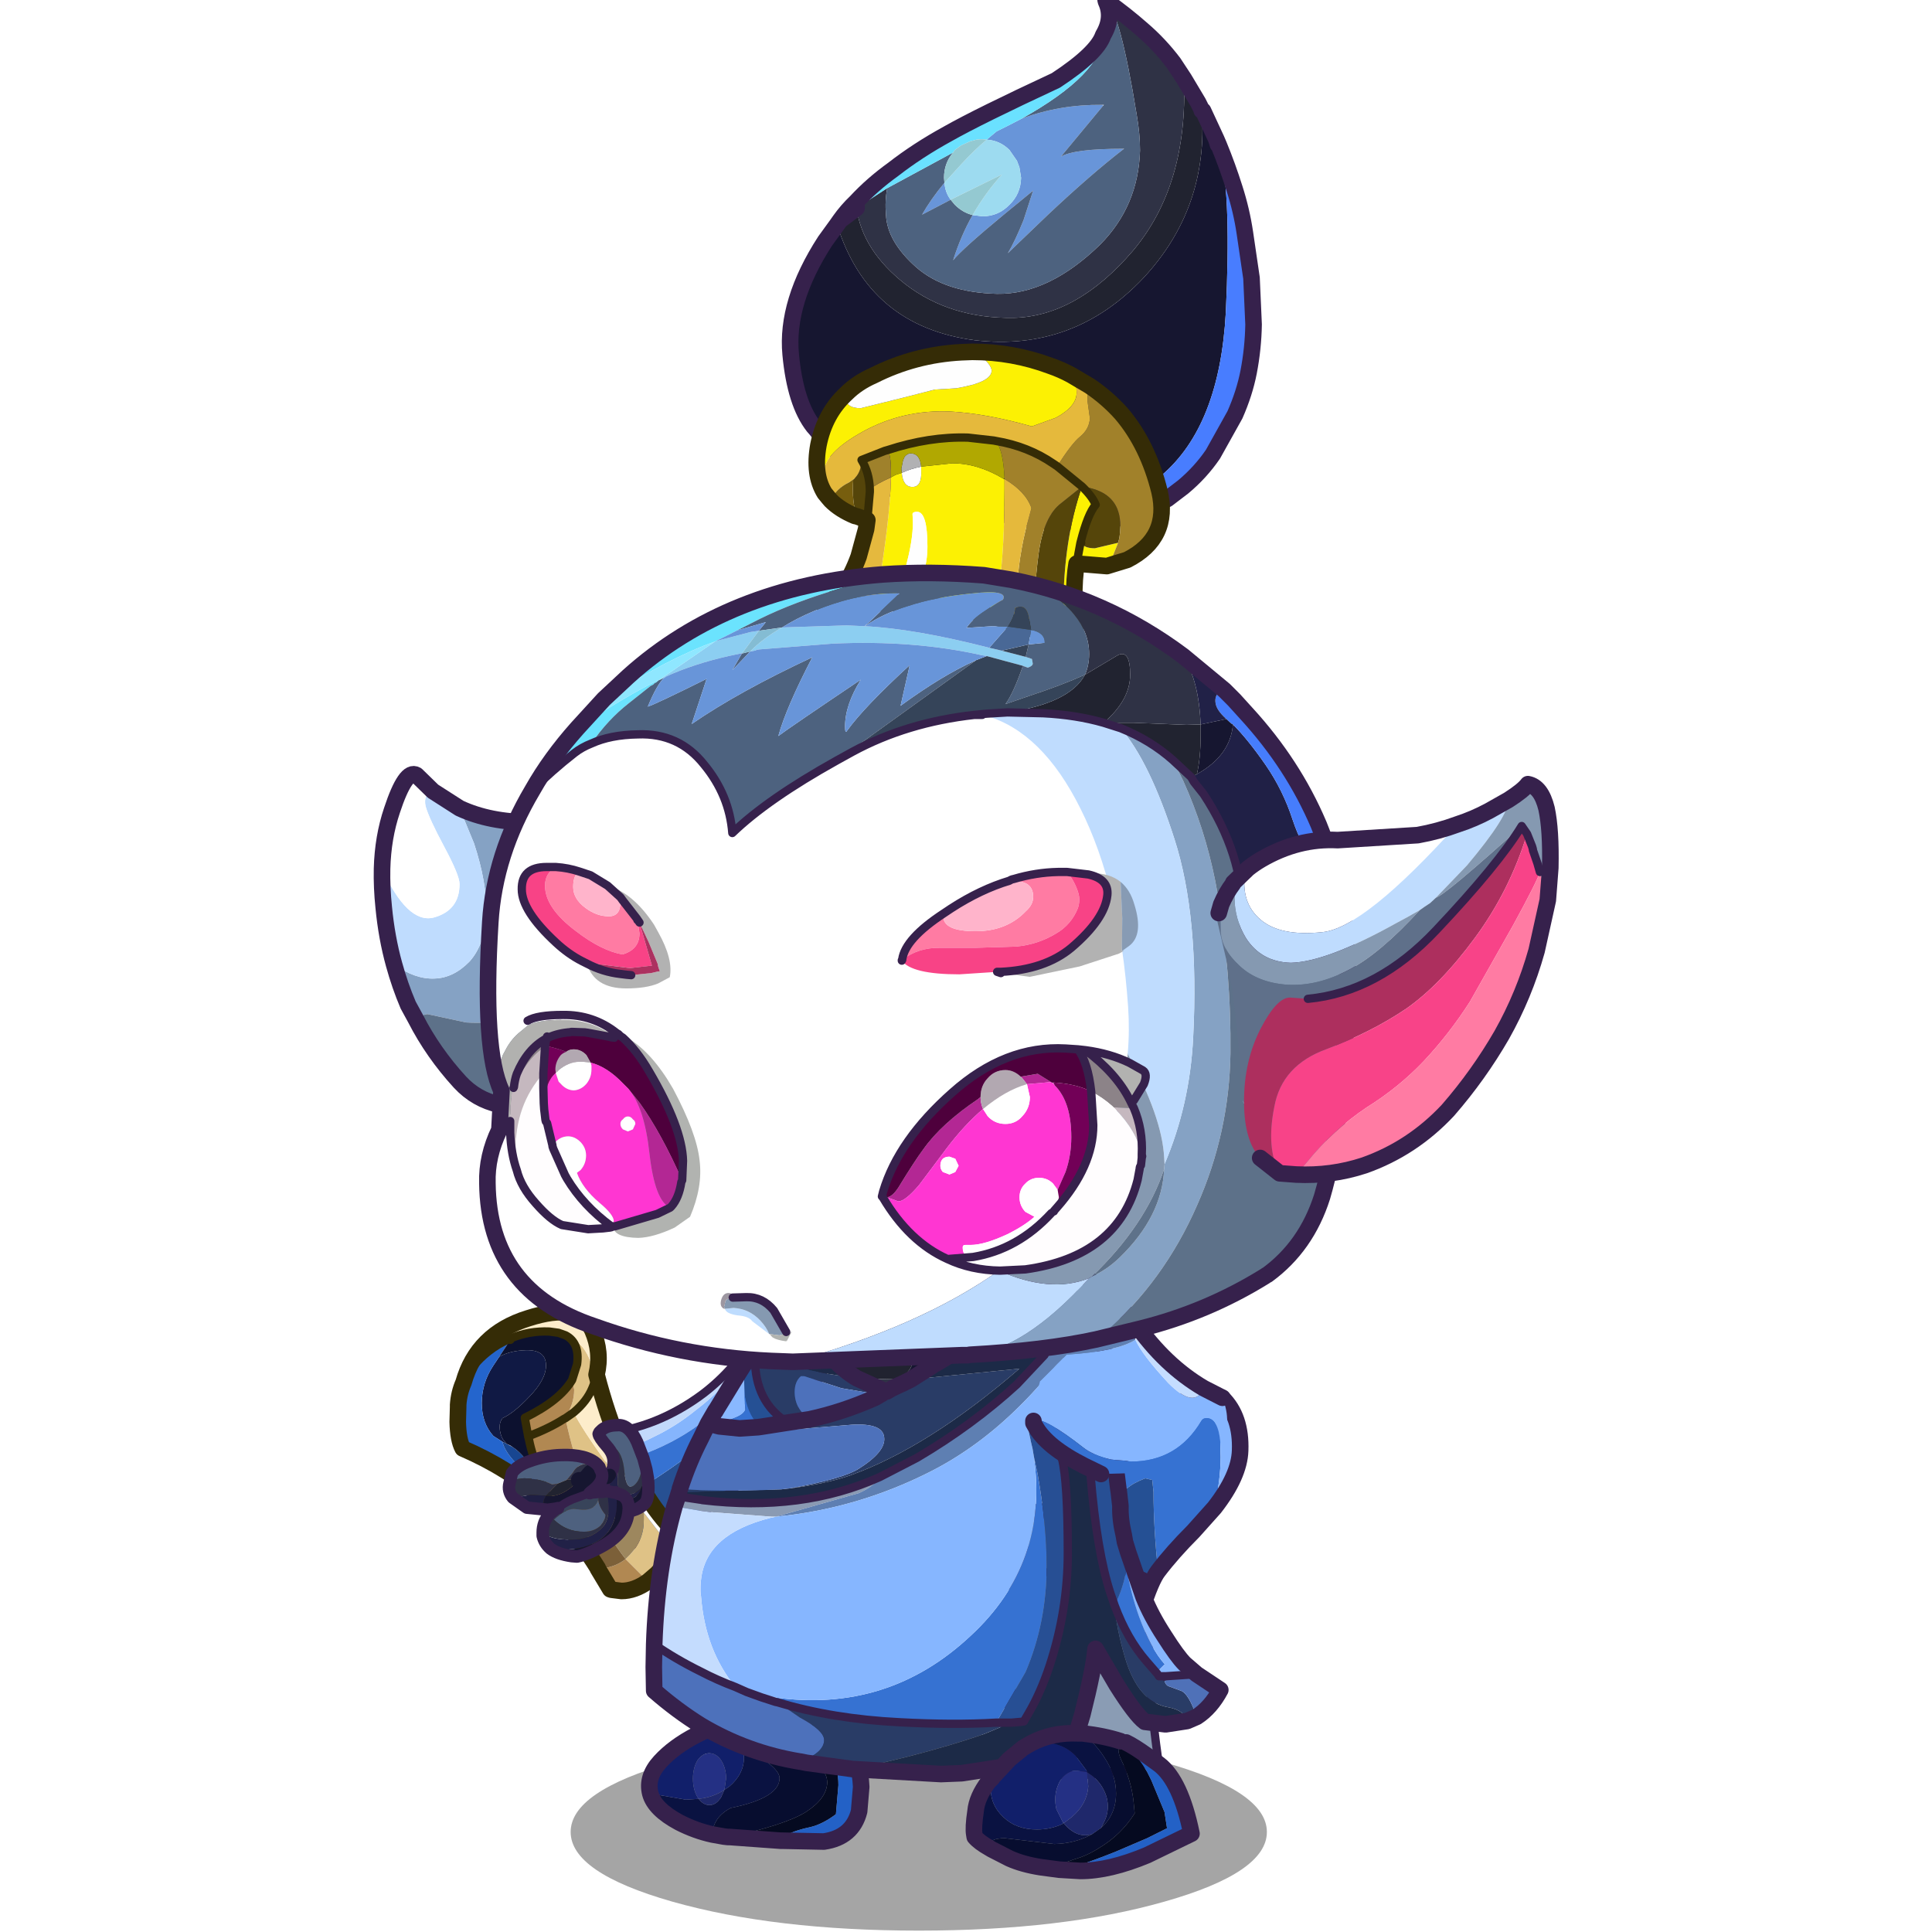 <svg xmlns:ffdec="https://www.free-decompiler.com/flash" xmlns:xlink="http://www.w3.org/1999/xlink" ffdec:objectType="frame" height="90" width="90" xmlns="http://www.w3.org/2000/svg"><use ffdec:characterId="29" height="90.4" transform="translate(0 -.4)" width="90" xlink:href="#a"/><defs><g id="a" transform="translate(0 .4)"><use ffdec:characterId="12" height="90" width="90" xlink:href="#b"/><use ffdec:characterId="28" height="156.25" transform="matrix(.578 0 0 .578 13.954 -.376)" width="101.55" xlink:href="#c"/></g><g id="b"><use ffdec:characterId="10" height="90" width="90" xlink:href="#d"/><use ffdec:characterId="11" height="0" transform="matrix(.489 0 0 .489 8.85 0)" width="0" xlink:href="#sprite11"/></g><g id="d"><use ffdec:characterId="8" height="90" width="90" xlink:href="#e"/><use ffdec:characterId="9" height="0" transform="matrix(.707 0 0 .707 12.95 0)" width="0" xlink:href="#sprite10"/></g><g id="e"><use ffdec:characterId="6" height="90" width="90" xlink:href="#f"/><use ffdec:characterId="7" height="0" transform="translate(12) scale(.43)" width="0" xlink:href="#sprite9"/></g><g id="f"><use ffdec:characterId="4" height="90" width="90" xlink:href="#g"/><use ffdec:characterId="5" height="0" transform="matrix(.669 0 0 .67 18.8 0)" width="0" xlink:href="#sprite8"/></g><g id="g"><use ffdec:characterId="1" height="0" transform="matrix(.399 0 0 .399 0 1)" width="0" xlink:href="#sprite6"/><use ffdec:characterId="3" height="62.35" transform="scale(1.732 1.444)" width="51.95" xlink:href="#h"/></g><g id="c" transform="translate(6.65 .65)"><use ffdec:characterId="13" height="23.8" transform="translate(15.2 139.7) scale(.668)" width="84" xlink:href="#i"/><use ffdec:characterId="14" height="17.3" transform="translate(20.881 137.531) scale(.668)" width="27.55" xlink:href="#j"/><use ffdec:characterId="15" height="30.95" transform="translate(49.15 111.899) scale(.668)" width="30.95" xlink:href="#k"/><use ffdec:characterId="16" height="47.3" transform="translate(5.431 97.296) scale(.668)" width="51.9" xlink:href="#l"/><use ffdec:characterId="17" height="62.3" transform="translate(21.232 102.031) scale(.668)" width="70.35" xlink:href="#m"/><use ffdec:characterId="18" height="18.6" transform="translate(47.032 139.031) scale(.668)" width="28.25" xlink:href="#n"/><use ffdec:characterId="19" height="25.8" transform="translate(51.831 102.231) scale(.668)" width="24.8" xlink:href="#o"/><use ffdec:characterId="20" height="42.1" transform="translate(-.668 61.731) scale(.668)" width="24.75" xlink:href="#p"/><use ffdec:characterId="21" height="80.2" transform="translate(32.231 -.668) scale(.668)" width="57.9" xlink:href="#q"/><use ffdec:characterId="22" height="97.25" transform="translate(7.822 45.494) scale(.668)" width="105.75" xlink:href="#r"/><use ffdec:characterId="23" height="49.15" transform="translate(66.765 62.532) scale(.668)" width="42" xlink:href="#s"/></g><g id="j"><path d="M9.65 14.75q6.7-1.45 9.2-3 2.55-1.65 2.6-3.55 0-1.95-2.75-2.75-2.65-.8-4.35-2.75-1.7-1.8-1.7-2.5L16.7.05l2.7.1q1.15.05 2.1.45-.3.9-.3 1.45 0 .8.85 2.7.75 1.8.75 3.75l-.3 3.5q-1.6 1.2-3.05 1.55-3.3.7-3.35 1.65h-.25l-6.2-.45" fill="#050a20" fill-rule="evenodd" transform="translate(1 1)"/><path d="M21.5.6q1.5.7 2.45 2.3 1.45 2.65 1.6 5.8l-.25 2.95q-.8 3.15-4.25 3.65l-4.95-.1q.05-.95 3.35-1.65Q20.9 13.2 22.5 12l.3-3.5q0-1.95-.75-3.75-.85-1.9-.85-2.7 0-.55.3-1.45" fill="#2361c6" fill-rule="evenodd" transform="translate(1 1)"/><path d="M7.6 14.45q.05-2.05 2.2-3.2 5.9-1.2 5.9-3.6 0-1.05-2.55-2.65h-.1l-1.15-.95-.35-.35h.05q-.55-.65-.55-1.7l.1-.85.05-.2.35-.5 1.1-.25q0 .7 1.7 2.5 1.7 1.95 4.35 2.75 2.75.8 2.75 2.75-.05 1.9-2.6 3.55-2.5 1.55-9.2 3h-.2L9 14.7l-1.4-.25" fill="#070d2f" fill-rule="evenodd" transform="translate(1 1)"/><path d="m11.55.45-.35.5-.05.2-.1.85q0 1.05.55 1.7h-.05l.35.35 1.15.95h.1q2.55 1.6 2.55 2.65 0 2.4-5.9 3.6-2.15 1.15-2.2 3.2Q5.55 14 3.6 13 .6 11.4.1 9.5l4.3.75 1.55-.1q.55.75 1.3.75.8 0 1.4-.95l.4-.9.6-.4q1.75-1.5 1.75-3.45 0-1.2-.4-2.15l-.4-.65-.15-.4-1-1.1L11.1.5l.45-.05" fill="#0a1241" fill-rule="evenodd" transform="translate(1 1)"/><path d="m5.95 10.15-.15-.2Q5.25 9 5.25 7.7q0-1.25.55-2.2.6-.85 1.45-.85.8 0 1.4.85.6.95.6 2.2l-.2 1.35q-1.3.9-3.1 1.1" fill="#243084" fill-rule="evenodd" transform="translate(1 1)"/><path d="m9.05 9.05-.4.9q-.6.95-1.4.95-.75 0-1.3-.75 1.8-.2 3.1-1.1" fill="#1f286b" fill-rule="evenodd" transform="translate(1 1)"/><path d="m9.45.9 1 1.1.15.4.4.65q.4.95.4 2.15 0 1.95-1.75 3.45l-.6.4.2-1.35q0-1.25-.6-2.2-.6-.85-1.4-.85-.85 0-1.45.85-.55.95-.55 2.2 0 1.3.55 2.25l.15.2-1.55.1L.1 9.5q-.5-2 1.2-3.85 1.65-1.8 4.35-3.2 1.9-1 3.8-1.55" fill="#111f6a" fill-rule="evenodd" transform="translate(1 1)"/><path d="m8.6 15.45 1.4.25.45.05h.2l6.2.45h.25l4.95.1q3.45-.5 4.25-3.65l.25-2.95q-.15-3.15-1.6-5.8Q24 2.3 22.5 1.6q-.95-.4-2.1-.45l-2.7-.1-4.05.15-1.1.25-.45.05-1.65.4q-1.9.55-3.8 1.55-2.7 1.4-4.35 3.2Q.6 8.5 1.1 10.5q.5 1.9 3.5 3.5 1.95 1 4 1.45z" fill="none" stroke="#36214c" stroke-linecap="round" stroke-linejoin="round" stroke-width="2"/></g><g id="k"><path d="M2.6 26.35 1.45 27.4q-.3.35-1.2.35-.5 0-1.15-1.05-.7-1.2-.7-2.5l.2-1-.05-.2-1.05.9q-.7.5-1.6.5-.75 0-1.35-.9-.5-.85-.5-1.8l.5-1.35.65-1.2-.2.05-1.85-.1q-.75-.4-.75-1.75 0-1.5 2-2.45 1.7-.8 3.6-.8l1.95.15 1.9-.25q4.65 4.6 5.65 6.7.9 1.85.9 2.55 0 1.85-1.25 3.85-1.35 2.1-2.9 2.1-.6 0-1.25-1.1-.6-1.05-.4-1.75v-.15.15-.15.15" fill="#666" fill-rule="evenodd" transform="translate(8.6 .75)"/><path d="M11.2 27.1q-.2.7.4 1.75.65 1.1 1.25 1.1 1.55 0 2.9-2.1Q17 25.85 17 24q0-.7-.9-2.55-1-2.1-5.65-6.7l-1.9.25-1.95-.15q-1.9 0-3.6.8-2 .95-2 2.45 0 1.35.75 1.75l1.85.1.2-.05-.65 1.2-.5 1.35q0 .95.5 1.8.6.9 1.35.9.9 0 1.6-.5l1.05-.9.05.2-.2 1q0 1.3.7 2.5.65 1.05 1.15 1.05.9 0 1.2-.35l1.15-1.05v-.15.15z" fill="none" stroke="#36214c" stroke-linecap="round" stroke-linejoin="round" stroke-width="2"/><path d="M15.6.25q3.05 2.1 3.35 5.55L19 7.5q0 2.65-.75 6.15L15.7 16.5q-2.5 2.5-4.25 4.8-.55-5.25-.55-9.55l-.15-1.45-.85-.2q-1.45.55-2.25 1.25-.25-.3-3.1-1.75l8.95-8.05q1-.95 2.1-1.3" fill="#3672d2" fill-rule="evenodd" transform="translate(8.6 .75)"/><path d="M4.55 9.6q2.85 1.45 3.1 1.75.8-.7 2.25-1.25l.85.2.15 1.45q0 4.3.55 9.55-.85 1.1-2 4.7L6.2 23.8Q.65 19.3 0 13.4l4.55-3.8" fill="#255094" fill-rule="evenodd" transform="translate(8.6 .75)"/><path d="M18.25 13.65q.75-3.5.75-6.15l-.05-1.7q-.3-3.45-3.35-5.55l3.6.15q2.3 2.25 2.15 6.35-.1 3.05-3.1 6.9" fill="#86b6ff" fill-rule="evenodd" transform="translate(8.6 .75)"/><path d="M24.2 1q-1.1.35-2.1 1.3l-8.95 8.05-4.55 3.8q.65 5.9 6.2 10.4l3.25 2.2q1.15-3.6 2-4.7 1.75-2.3 4.25-4.8l2.55-2.85q3-3.85 3.1-6.9.15-4.1-2.15-6.35" fill="none" stroke="#36214c" stroke-linecap="round" stroke-linejoin="round" stroke-width="2"/></g><g id="l"><path d="m18.45 19.9-.3-1.1-.2-.9q2.9.15 5.6-1.3 2.75-1.3 5.15-3.25Q31 11.6 32.95 9.4q2.1-2.25 3-5.25L37 2.25q-2.55 13.5-18.55 17.65" fill="#85b5fd" fill-rule="evenodd" transform="translate(1 11.15)"/><path d="m37.8.5.25-.5 4.85-9.05q10.05-4.9 6.6 5.1-3.45 10-8.15 17.45-4.7 7.45-12.25 12.55-4.6 3-7.15 4.05-.8-1.4-2.25-5.95Q30.1 18.1 34.5 12.5q3.9-5 3.5-10.8L37.8.5" fill="#275092" fill-rule="evenodd" transform="translate(1 11.15)"/><path d="m37.8.5.2 1.2q.4 5.8-3.5 10.8-4.4 5.6-14.8 11.65l-.2-.55-1.05-3.7q16-4.15 18.55-17.65L37.8.5" fill="#3672d2" fill-rule="evenodd" transform="translate(1 11.15)"/><path d="m17.95 17.9-.35-1.75q6.45-.65 12-4.8 3.8-2.9 6.35-7.2-.9 3-3 5.25-1.95 2.2-4.25 3.95-2.4 1.95-5.15 3.25-2.7 1.45-5.6 1.3" fill="#c2d9fb" fill-rule="evenodd" transform="translate(1 11.15)"/><path d="M19.7 24.15q1.45 4.55 2.25 5.95 2.55-1.05 7.15-4.05 7.55-5.1 12.25-12.55 4.7-7.45 8.15-17.45t-6.6-5.1L38.05 0l-.25.5-.8 1.75-1.05 1.9q-2.55 4.3-6.35 7.2-5.55 4.15-12 4.8l.35 1.75.2.9.3 1.1 1.05 3.7.2.55z" fill="none" stroke="#36214c" stroke-linecap="round" stroke-linejoin="round" transform="translate(1 11.15)"/><path d="M5 6.9q1.3-.75 3.25-.8 2.4-.05 2.4 1.85 0 1.7-2.05 3.8-1.85 1.95-3.2 2.55-.35.45-.35 1.1.05.85.4 1.45l.45.55-.5-.25-.95-.6-.15-.1Q2.9 14.9 2.9 12.5q0-2.45 1.4-4.55L5 6.9" fill="#101944" fill-rule="evenodd" transform="translate(1 11.15)"/><path d="M6.35 4.85 5 6.9l-.7 1.05q-1.4 2.1-1.4 4.55 0 2.4 1.4 3.95l.15.1.95.6q.4 1.9 4.15 4.85l.55.05.15.25.1.25.5 1.3-.7.05q-4-3.55-9.55-5.95-.55-1.05-.6-3.2l.05-1.8v-.25q.1-1.45.65-2.7.9-2.1 3-3.75 1.2-.95 2.55-1.5l.1.1m4.95 20.2-1.15-1.15.7-.05.45 1.2" fill="#2465cd" fill-rule="evenodd" transform="translate(1 11.15)"/><path d="M6.65 17.8q1.45.9 3.45 4.25L9.55 22Q5.8 19.05 5.4 17.15l.5.25.75.4" fill="#184691" fill-rule="evenodd" transform="translate(1 11.15)"/><path d="M6.45 4.65q2.15-.9 4.6-.8l1.1.15.85.3q1.75.9 1.4 3.5l-.6 1.9q-1.5 2.5-5.7 4.55v.05l.4 2.2.1.4q.35 1.8 1.55 5.1l-.05.05q-2-3.35-3.45-4.25l-.3-.2-.45-.2-.45-.55q-.35-.6-.4-1.45 0-.65.35-1.1 1.35-.6 3.2-2.55 2.05-2.1 2.05-3.8 0-1.9-2.4-1.85-1.95.05-3.25.8l1.35-2.05.1-.2" fill="#0c112f" fill-rule="evenodd" transform="translate(1 11.15)"/><path d="m13.8 9.7.6-1.9q.35-2.6-1.4-3.5 3.05 1.05 3.55 5.6l-.3.75q-.65 1.6-2.25 2.95l-1 .7 1-.7q.85 1.8 4.15 6.4-1.2 1.5-2.75 2.5-1.45-3.7-2.4-8.15v-.05l-.1-.05q1.15-1.55 1.15-3.4L13.8 9.7m6.45 21.6.55-.55q1.7-1.8 1.65-4.25v-.8l3.3 4.25Q25.3 31.8 24 33.1l-1.05.9-2.7-2.7" fill="#dfc286" fill-rule="evenodd" transform="translate(1 11.15)"/><path d="m13 4.3-.85-.3-1.1-.15q-2.45-.1-4.6.8l-.2.1Q4.9 5.3 3.7 6.25 1.6 7.9.7 10q1.65-5.85 7.8-7.75 6.2-2 7.75 1.45 1.15 2.65.5 5.35l-.2.85.2-.85q1.25 4.85 2.95 8.8L18.15 20q-3.3-4.6-4.15-6.4 1.6-1.35 2.25-2.95l.3-.75q-.5-4.55-3.55-5.6" fill="#fdedcb" fill-rule="evenodd" transform="translate(1 11.15)"/><path d="M10.15 22q-1.2-3.3-1.55-5.1l-.1-.4-.4-2.2v-.05q4.2-2.05 5.7-4.55l.25 1.15q0 1.85-1.15 3.4l-.1.15.2-.05q.95 4.45 2.4 8.15-2.05 1.15-4.55 1.35l-.5-1.3-.1-.25-.1-.3m6.75 10.45h.05q1.9-.05 3.3-1.15l2.7 2.7q-1.6 1.15-3.2 1.15l-1.2-.15-.15-.05-1.5-2.5M8.5 16.5q2.6-1 4.3-2.1-1.7 1.1-4.3 2.1" fill="#b18852" fill-rule="evenodd" transform="translate(1 11.15)"/><path d="M15.4 22.5q1.55-1 2.75-2.5l4.3 5.7v.8q.05 2.45-1.65 4.25l-.55.55q-2.85-3.65-4.85-8.8" fill="#9d875e" fill-rule="evenodd" transform="translate(1 11.15)"/><path d="m22.45 25.7-4.3-5.7 1.55-2.15q1.05 2.55 2.4 4.65l.35 3.2" fill="#b3a58b" fill-rule="evenodd" transform="translate(1 11.15)"/><path d="M15.4 22.5q2 5.15 4.85 8.8-1.4 1.1-3.3 1.15l-.05-.05q-2-3.2-4.1-5.7l-1.5-1.65-.45-1.2q2.5-.2 4.55-1.35" fill="#7c6039" fill-rule="evenodd" transform="translate(1 11.15)"/><path d="M22.1 22.5q1.65 2.95 3.75 5.15l-.1 2.3-3.3-4.25-.35-3.2" fill="#fff" fill-rule="evenodd" transform="translate(1 11.15)"/><path d="m13 4.3-.85-.3-1.1-.15q-2.45-.1-4.6.8l-.1.2M10.15 22q-1.2-3.3-1.55-5.1l-.1-.4-.4-2.2v-.05q4.2-2.05 5.7-4.55l.6-1.9q.35-2.6-1.4-3.5m3.55 5.6.2-.85M.7 10q.9-2.1 3-3.75 1.2-.95 2.55-1.5l.2-.1M13 14.3l1-.7q1.6-1.35 2.25-2.95l.3-.75M.05 12.95v-.05m10.05 9.15.15.25-.1-.3M13 14.3l-.2.1q-1.7 1.1-4.3 2.1m2.35 7.35-.5-1.3-.1-.25m.6 1.55-.7.05m6.8 8.55-.05-.05v.05m-5.6-7.4-.45-1.2" fill="none" stroke="#352c06" stroke-linecap="round" stroke-linejoin="round" transform="translate(1 11.15)"/><path d="M17.75 20.2q.65-2.7-.5-5.35Q15.7 11.4 9.5 13.4q-6.15 1.9-7.8 7.75-.55 1.25-.65 2.7v.2M12.3 36.2l-1.15-1.15q-4-3.55-9.55-5.95-.55-1.05-.6-3.2l.05-1.8M17.9 43.6l1.5 2.5.15.05 1.2.15q1.6 0 3.2-1.15l1.05-.9q1.3-1.3 1.75-3.15l.1-2.3q-2.1-2.2-3.75-5.15-1.35-2.1-2.4-4.65-1.7-3.95-2.95-8.8m.15 23.35q-2-3.2-4.1-5.7l-1.5-1.65" fill="none" stroke="#352c06" stroke-linecap="round" stroke-linejoin="round" stroke-width="2"/><path d="M17.1 16q.5.85 1.7 1.75 1.1.7 1.3 2.95.2 2.25 1.05 1.8.75-.5 1-1.8l.25-1.55.35 1.3q.1 1.25-.6 2.2v.05q-.7.8-1.6.8-1.25-.05-1.25-1.55v-1q.05-.75-.3-1.2l-.2-.1q.05-1-.8-1.95-.95-1.1-1-1.5l.1-.2" fill="#2f3146" fill-rule="evenodd" transform="translate(1 11.15)"/><path d="m22.4 19.15-.25 1.55q-.25 1.3-1 1.8-.85.45-1.05-1.8-.2-2.25-1.3-2.95-1.2-.9-1.7-1.75l.15-.15q.65-.7 2-.7 1.4-.15 2.4 2.05l.75 1.95" fill="#4e617f" fill-rule="evenodd" transform="translate(1 11.15)"/><path d="M19 19.75q.35.45.3 1.2v1q0 1.5 1.25 1.55.9 0 1.6-.8-.35 1.3-1.6 1.35-1.25-.05-1.8-.8-.4-.55-.7-1.75l.3-.35q.4-.55.45-1.3l.2-.1" fill="#212147" fill-rule="evenodd" transform="translate(1 11.15)"/><path d="M22.15 22.7v-.05q.7-.95.6-2.2l.2 1.15q.2 2.2-.3 2.9-.95 1.05-2.65 1.1l-.65-.1h-.05l-.5-.2-.15-.1h-.05v-.1l-.15-.1q-.85-.8-.85-2.65l.05-.5.2-.15.2-.2q.3 1.2.7 1.75.55.75 1.8.8 1.25-.05 1.6-1.35" fill="#161630" fill-rule="evenodd" transform="translate(1 11.15)"/><path d="m18.1 27.15-.1.2q.05.4 1 1.5.85.95.8 1.95m3.95.8-.35-1.3-.75-1.95q-1-2.2-2.4-2.05-1.35 0-2 .7l-.15.15m2.25 9.5.65.1q1.7-.05 2.65-1.1.5-.7.3-2.9l-.2-1.15m-4.7 1.05-.2.2-.2.15-.05.5q0 1.85.85 2.65l.15.1m.2-5.25q-.05.75-.45 1.3" fill="none" stroke="#36214c" stroke-linecap="round" stroke-linejoin="round" stroke-width="1.5"/><path d="m19.35 32.3-.3.35" fill="none" stroke="#161630" stroke-linecap="round" stroke-linejoin="round" stroke-width="1.5"/><path d="m17.95 23.1 1.05.2h.05l.15 1q.05 5.85-6.95 5.9l-1.05-.15q-.75-.65-.95-1.55v-.4q1 .9 3.5.85 2.25 0 3.65-1.4 1.25-1.25.55-4.45" fill="#212147" fill-rule="evenodd" transform="translate(1 11.15)"/><path d="M17.2 20.5q.8 1.3-1.2 2.75l-.05.1h-.05l-2.05.75q-1.05.45-1.75 1.05l-.2.05-.3.05-.75.1-.45-.25-.05-.45q-.05-.45.3-1l.55.05q1.45-.05 2.95-1.45l.5-.45.35.05q.3 0 1.05-.95l1.15-.4m2 2.85.5.2h.05q1.05.55.85 2.05-.2 2.4-2.9 4-2 1.15-3.3 1.4l-.65-.05q-1.7-.25-2.55-.9l1.05.15q7-.05 6.95-5.9l-.15-1 .15.05" fill="#161630" fill-rule="evenodd" transform="translate(1 11.15)"/><path d="m12.05 22.2 1.1-.45.4-.05 1.1.1-.5.45q-1.5 1.4-2.95 1.45l-.55-.05.75-.8.65-.65m4.75-2.35.3.35.1.3-1.15.4.75-1.05" fill="#212330" fill-rule="evenodd" transform="translate(1 11.15)"/><path d="m6.35 21.75.2-.85q.65-.9 2.1-1.4 1.9-.7 3.85-.75 3.05-.1 4.3 1.1-2.2-.35-2.9 1l-.75.9-1.1.45-.65.1q-1.45-.7-3.4-.75l-1.65.2m10.6 2.45q.1.85.85 1.75.05.5-.55 1.3-.8.75-2 .75-2.1.05-3.65-1.45 1.3-1.25 2.4-1.3l1.05.1q1.5.05 1.9-1.15" fill="#4e617f" fill-rule="evenodd" transform="translate(1 11.15)"/><path d="m6.35 21.75 1.65-.2q1.95.05 3.4.75l.65-.1-.65.65-.75.8-1.8-.1-2.2.35q-.65-.8-.4-1.75l.1-.4m6.8 0 .75-.9q.7-1.35 2.9-1l-.75 1.05q-.75.95-1.05.95l-.35-.05-1.1-.1-.4.05m3.8 1.45h.55l.45-.1q.7 3.2-.55 4.45-1.4 1.4-3.65 1.4-2.5.05-3.5-.85 0-1.25.8-2.2l.55.65q1.55 1.5 3.65 1.45 1.2 0 2-.75.6-.8.55-1.3-.75-.9-.85-1.75v-1" fill="#2f3146" fill-rule="evenodd" transform="translate(1 11.15)"/><path d="m15.95 23.35.05-.05.95-.1v1q-.4 1.2-1.9 1.15l-1.05-.1q-1.1.05-2.4 1.3l-.55-.65.85-.7.2-.05q1.85-.55 3.8-1.8h.05" fill="#38445a" fill-rule="evenodd" transform="translate(1 11.15)"/><path d="M15.9 23.35q-1.95 1.25-3.8 1.8.7-.6 1.75-1.05l2.05-.75" fill="#374359" fill-rule="evenodd" transform="translate(1 11.15)"/><path d="m10.85 25.35-2.5-.25-1.7-1.2 2.2-.35 1.8.1q-.35.55-.3 1l.05.45.45.25" fill="#1f1f43" fill-rule="evenodd" transform="translate(1 11.15)"/><path d="m15.95 23.35.05-.05m-3.9 1.85q.7-.6 1.75-1.05l2.05-.75" fill="none" stroke="#36214c" stroke-linecap="round" stroke-linejoin="round" transform="translate(1 11.15)"/><path d="M15.65 32.95 16 33q.3 0 1.05-.95" fill="none" stroke="#161630" stroke-linecap="round" stroke-linejoin="round" stroke-width="2"/><path d="M17.8 31q-1.25-1.2-4.3-1.1-1.95.05-3.85.75-1.45.5-2.1 1.4l-.2.85-.1.4q-.25.95.4 1.75l1.7 1.2 2.5.25.75-.1.3-.05-.85.7q-.8.95-.8 2.2v.4q.2.9.95 1.55.85.65 2.55.9l.65.05q1.3-.25 3.3-1.4 2.7-1.6 2.9-4 .2-1.5-.85-2.05h-.05l-.5-.2-.15-.1v.05l.15.05M17.8 31l.3.35.1.3q.8 1.3-1.2 2.75l-.05.1h-.05m.1-.05.95-.1h.55l.45-.1 1.05.2h.05M13.1 36.3l-.2.05" fill="none" stroke="#36214c" stroke-linecap="round" stroke-linejoin="round" stroke-width="1.5"/></g><g id="m"><path d="m59.85 36.95-.1 8.45q0 5.3 1.1 13.15-5 1.9-10.5 1.9-5.9 0-8.95-2.65 2.15-5.35 2.2-16.25l-.1-5.25 8.2-.7q6.8-.1 8.15 1.35" fill="#8a9cb4" fill-rule="evenodd" transform="translate(1 1)"/><path d="M59.85 36.95Q58.5 35.5 51.7 35.6l-8.2.7.1 5.25q-.05 10.9-2.2 16.25 3.05 2.65 8.95 2.65 5.5 0 10.5-1.9-1.1-7.85-1.1-13.15l.1-8.45z" fill="none" stroke="#36214c" stroke-linecap="round" stroke-linejoin="round" transform="translate(1 1)"/><path d="M48.35 0q-8.7 7.4-13.25 10.15l-1 .6q-.35.15-.65.4-1.4.8-2.6 1.55H29.6l.55-.3.75-.95q.4-.6.1-1.1-.7-1-2.3-1l-5.4-.15q-1.5-.35-3.75-2.15l-.4-.4-.4-1.45-.2-2.45.05-.65Q30.75.35 44.4.05L48.35 0m-29.6 5.2.8 1.85-.8-1.85" fill="#161630" fill-rule="evenodd" transform="translate(1 1)"/><path d="m3.15 25.9 2.55.15 2.75.05h2.45l2.1-.05 2.4-.1-12.35.35.1-.4m13.15-.05q6.5-1.15 8.45-2.4Q28 21.4 27.8 19.7q-.15-1.75-3.85-1.55l-9.15.75q-1.8 0-2.2-.45l.35-.05 3.2-.5q-3.95-2.45-3.95-7.8v-.5q5.6 2.15 11.85 2.85 1.65.95 3.85 1.65l.2.05-.55.25.55-.25.2.05.1-.05 1.7-1 .9-.45 13.1-1.3q-10.95 9.45-20.35 12.85-3 1.05-7.45 1.6M27.55 14.4l-.75.05-4.15-.7-4.5-1.45h-.4q-.75.65-.75 1.9 0 2.05 1.8 3.3l-2.65.4 2.65-.4q3.95-.85 7.9-2.6l1.2-.55-.35.05M31 12.7l-.9.45.75-.45H31m10.3 41.4h1.85l-3.25 1.35q-3.8 1.35-9.25 2.75l-3.1.75-3.55.75-5.55-.75-.75-.15q2.85-1.1 2.85-2.6 0-1.15-2.9-2.7l-2.7-1.85q6.65 2 14.7 2.4 6.45.35 11.65.05m24.2-.7-1.15.5q-.35-1.3-2.25-1.65-3.65-.6-5.25-6-1.05-3.6-1.25-6.3 1.5 4.05 3.85 6.75l1.3 1.5.1.15.1.15h.65v.05q-.05.9.5 1.15l1.5.55q.95.35 1.9 3.15" fill="#293c66" fill-rule="evenodd" transform="translate(1 1)"/><path d="m3.05 26.3 12.35-.35.85-.1h.05q4.45-.55 7.45-1.6 9.4-3.4 20.35-12.85L31 12.7l2.45-1.55L31 12.7h-.15q1.2-.75 2.6-1.55.3-.25.65-.4l1-.6Q39.65 7.4 48.35 0H50l.35.05L53.3 2.2l-.55.8L50 6.7l-6.2 6.6q-5.35 4.9-12.05 8.85l-4.45 2.3q-9.4 4.25-21.45 2.8l-.15-.05h-.1l-2.7-.4.15-.5m46-11.65q1.4-.65 3.3-.9l.2 7.3.15 3.15h-.1l.1.05q.75 9.2 2.4 14.25l.5 1.45q.2 2.7 1.25 6.3 1.6 5.4 5.25 6 1.9.35 2.25 1.65l-2.6.4-2.5-.3q-1.1-.8-3.4-4.45L53.3 45.2q-.2 2.4-1.6 7.95l-.65 2.15-.6 2.25-5.15 1.4-8.15 1.25-2.5.1L24 59.7l3.55-.75 3.1-.75q5.45-1.4 9.25-2.75l3.25-1.35 1.15-.1.35-.05.55-.95q1.45-2.45 2.55-5.75 2.2-6.7 2.2-13.6 0-8.6-.7-11.4l-.2-3.4v-4.2m-25-2.2q-6.25-.7-11.85-2.85l-.3-.15.35-.65Q15 4.7 17.1 2.3l1.5-.2-.05.65.2 2.45.4 1.45q1.15 3.65 4.9 5.8" fill="#1c2a47" fill-rule="evenodd" transform="translate(1 1)"/><path d="M12.2 9.6v.5q0 5.35 3.95 7.8l-3.2.5q-1.45-1-2-3.8l-.1-3.65v-.05h.05l1-1.45.3.15" fill="#255094" fill-rule="evenodd" transform="translate(1 1)"/><path d="m15.4 25.95-2.4.1-2.1.05H8.45l-2.75-.05-2.55-.15q1.05-3.25 2.55-6.15L6.55 18l1.35.35 2.45.25 2.25-.15q.4.45 2.2.45l9.15-.75q3.7-.2 3.85 1.55.2 1.7-3.05 3.75-1.95 1.25-8.45 2.4h-.05l-.85.1M9.85 49.8l1.35.6 1.8.65 1.7.55.25.05 2.7 1.85q2.9 1.55 2.9 2.7 0 1.5-2.85 2.6h-.05q-6.4-1.05-11.95-4.35-2.9-1.8-5.65-4.2L0 47.4l.05-2.75q2.6 1.8 5.65 3.3 1.9 1 4.15 1.85m8.95-32.3Q17 16.25 17 14.2q0-1.25.75-1.9h.4l4.5 1.45 4.15.7.75-.05-.85.5.85-.5.35-.05-1.2.55q-3.95 1.75-7.9 2.6" fill="#4d71bb" fill-rule="evenodd" transform="translate(1 1)"/><path d="M10.25 11.9v.65q.3.5-.4 1.55Q8.6 16.8 8 16.8l-.55-.3.05-.1 2.75-4.5" fill="#c3dafc" fill-rule="evenodd" transform="translate(1 1)"/><path d="M7.9 18.35 6.55 18l.9-1.55v.05l.55.3q.6 0 1.85-2.7.7-1.05.4-1.55v-.65l.6-.95.1 3.65.05 1.15.05.6q-.2.55-1.2.95-1.55.55-1.95 1.05" fill="#89b8ff" fill-rule="evenodd" transform="translate(1 1)"/><path d="m12.6 18.45-2.25.15-2.45-.25q.4-.5 1.95-1.05 1-.4 1.2-.95l-.05-.6-.05-1.15q.55 2.8 2 3.8l-.35.05M11.2 50.4l3.3.65Q28.25 53 38.25 43.6q9.45-8.75 7.6-21.65l.45 2.1q1.1 6.25 1.1 11.1 0 6.9-2.55 12.85l-3.55 6.1q-5.2.3-11.65-.05-8.05-.4-14.7-2.4l-.25-.05-1.7-.55-1.8-.65m41.5-26.15-.1-.05h.1v.05m4.35 11.15q.45 2.95 1.5 5.9 1.45 3.95 3.1 5.75l-.55.55-.35.6-1.3-1.5Q57.1 44 55.6 39.95q1.1-2.15 1.45-4.55" fill="#3672d2" fill-rule="evenodd" transform="translate(1 1)"/><path d="m2.9 26.8 2.7.4h.1l.15.05q12.05 1.45 21.45-2.8-.75 1.15-2.55 1.95l-10 2.85h-.55l-7.35-.55-1.15-.15L2.5 28l.4-1.2" fill="#8a9ab3" fill-rule="evenodd" transform="translate(1 1)"/><path d="m27.3 24.45 4.45-2.3q6.7-3.95 12.05-8.85L50 6.7 52.75 3l.55-.8.95 5.4.3 1.65-.15.05-.15-1.7.15 1.7-2 .45-2.95.35h-.25q-2.3 3.05-4.8 5.55-5.15 5.2-11.1 8.2-8.8 4.45-18.55 5.4l10-2.85q1.8-.8 2.55-1.95" fill="#5e7fb2" fill-rule="evenodd" transform="translate(1 1)"/><path d="M9.85 49.8Q6.2 45.35 5.7 38.85l-.05-.35q-.05-.9.05-1.65.6-5.5 8.35-7.45l.7-.15q9.75-.95 18.55-5.4 5.95-3 11.1-8.2 2.5-2.5 4.8-5.55h.25l2.95-.35 2-.45.3 4.3-2.35.15q-1.9.25-3.3.9-1.3.6-2.25 1.55-1.45 1.45-1.55 2.85l.2.9V20l.25 1.05.1.6.05.3q1.85 12.9-7.6 21.65-10 9.4-23.75 7.45l-3.3-.65-1.35-.6m46.6-27.05.05.2V23l-.05-.25m.15 3.1q.1-.55.15 0h-.15" fill="#86b6ff" fill-rule="evenodd" transform="translate(1 1)"/><path d="m14.75 29.25-.7.15Q6.3 31.35 5.7 36.85q-.1.75-.05 1.65l.05.35q.5 6.5 4.15 10.95-2.25-.85-4.15-1.85-3.05-1.5-5.65-3.3.3-9.1 2.45-16.65l3.2.55 1.15.15 7.35.55h.55" fill="#c4dcfe" fill-rule="evenodd" transform="translate(1 1)"/><path d="m45.85 21.95-.05-.3-.1-.6-.25-1.05v-.05l-.2-.9q.1-1.4 1.55-2.85.95-.95 2.25-1.55v4.2l.2 3.4q.7 2.8.7 11.4 0 6.9-2.2 13.6-1.1 3.3-2.55 5.75l-.55.95-.35.05-1.15.1H41.3l3.55-6.1q2.55-5.95 2.55-12.85 0-4.85-1.1-11.1l-.45-2.1m6.5-8.2 2.35-.15.9 8.65.45 3.65-.65-.1.7.4.35.3-.15 1.3v.2q-.05 1.55.4 3.45l.15.85.2 3.1q-.35 2.4-1.45 4.55l-.5-1.45q-1.65-5.05-2.4-14.25v-.05l-.15-3.15-.2-7.3m3.95 14.2-.2-1.75.2 1.75" fill="#274f94" fill-rule="evenodd" transform="translate(1 1)"/><path d="m56.85 32.3.4 1.3 1.85 5.35q.9 2.25 2.5 4.7 1.55 2.45 2.45 3.35l1.45 1.25-3.75.25h-.8l-.1-.15-.1-.15.35-.6.55-.55q-1.65-1.8-3.1-5.75-1.05-2.95-1.5-5.9l-.2-3.1" fill="#87b6fe" fill-rule="evenodd" transform="translate(1 1)"/><path d="m65.5 48.25 2.85 1.9Q67.2 52.3 65.5 53.4q-.95-2.8-1.9-3.15l-1.5-.55q-.55-.25-.5-1.15l.15-.05 3.75-.25" fill="#4f71b8" fill-rule="evenodd" transform="translate(1 1)"/><path d="M29.6 12.7h1.25l-.75.45-1.7 1 .3-.35.95-.45.45-.2-.45.2-.95.45.9-1.1" fill="#202044" fill-rule="evenodd" transform="translate(1 1)"/><path d="m28.1 14.15-.2-.05q-2.2-.7-3.85-1.65l.45.1 5.1.15-.9 1.1-.6.35.6-.35-.3.35-.1.05-.2-.05m-.2-.05-3.4-1.55 3.4 1.55" fill="#303346" fill-rule="evenodd" transform="translate(1 1)"/><path d="M19.55 7.05q2.25 1.8 3.75 2.15l5.4.15q1.6 0 2.3 1 .3.5-.1 1.1l-.75.95-.55.3-5.1-.15-.45-.1q-3.75-2.15-4.9-5.8l.4.4q1.8 3.6 4.95 5.5-3.15-1.9-4.95-5.5" fill="#212330" fill-rule="evenodd" transform="translate(1 1)"/><path d="m3.15 25.9-.1.4m-.15.5 2.7.4h.1l.15.05q12.05 1.45 21.45-2.8l4.45-2.3q6.7-3.95 12.05-8.85L50 6.7 52.75 3l.55-.8M50.35.05 50 0h-.05M9.85 49.8l1.35.6 1.8.65 1.7.55.25.05q6.65 2 14.7 2.4 6.45.35 11.65.05h1.85l1.15-.1.35-.05.55-.95q1.45-2.45 2.55-5.75 2.2-6.7 2.2-13.6 0-8.6-.7-11.4l-.2-3.4v-4.2m-18.2-1.95q1.2-.75 2.6-1.55m-5.9 3.25.55-.25M12.2 9.6v.5q0 5.35 3.95 7.8m11.4-3.5.35-.05-1.2.55m4.3-2.2h-.15M11.9 9.45l.3.15m-1.35 1.35v-.05m8.3-4.25-.4-1.45M7.45 16.45l.05-.05m45.2 7.8-.15-3.15-.2-7.3m3.95 14.2V28M17.7 58.8h-.05M52.7 24.25v-.05m8.05 24 .1.15.1.15h.8l3.75-.25m-9.9-8.3-.5-1.45q-1.65-5.05-2.4-14.25m8.9 24.25v.05m-6-8.6q1.5 4.05 3.85 6.75l1.3 1.5M.05 44.65q2.6 1.8 5.65 3.3 1.9 1 4.15 1.85" fill="none" stroke="#36214c" stroke-linecap="round" stroke-linejoin="round" transform="translate(1 1)"/><path d="m13.6 19.45-2.25.15-2.45-.25L7.55 19l-.85 1.75q-1.5 2.9-2.55 6.15m-.1.4-.15.5-.4 1.2q-2.15 7.55-2.45 16.65L1 48.4l.05 2.85q2.75 2.4 5.65 4.2 5.55 3.3 11.95 4.35M54.3 3.2l-2.95-2.15m-.4-.05h-1.6q-8.7 7.4-13.25 10.15l-1 .6q-.35.15-.65.4L32 13.7l-.9.45-.45.2-.95.45-.6.35m26.6-.55-.3-4.3-.15-1.7-.3-5.4m-37.8 15.7 2.65-.4q3.95-.85 7.9-2.6l.85-.5m-3.05-1.85 3.4 1.55m-16-4.65.35-.65Q16 5.7 18.1 3.3l1.5-.2q12.15-1.75 25.8-2.05L49.35 1m-37.5 10.9h.05l1-1.45m-1.65 2.45.6-.95m2.1 7.45 3.2-.5m-5.9-6L8.5 17.4m-.05.1v-.05L7.55 19m12.2-12.8-.2-2.45.05-.65m.95 4.95-.8-1.85m5.75 7.35q-3.15-1.9-4.95-5.5m-6.6 11.35-.35.05M57.3 29q-.05 1.55.4 3.45l.15.85.4 1.3 1.85 5.35q.9 2.25 2.5 4.7 1.55 2.45 2.45 3.35l1.45 1.25 2.85 1.9Q68.2 53.3 66.5 54.4l-1.15.5-2.6.4-2.5-.3q-1.1-.8-3.4-4.45L54.3 46.2q-.2 2.4-1.6 7.95l-.65 2.15-.6 2.25-5.15 1.4-8.15 1.25-2.5.1L25 60.7l-5.55-.75-.75-.15m38.4-32.6-.05-.3-.45-3.65-.9-8.65m1.4 12.6.2 1.75" fill="none" stroke="#36214c" stroke-linecap="round" stroke-linejoin="round" stroke-width="2"/></g><g id="n"><path d="M13.65 4.7v-.05l-.05-.15-1.35-1.8q-1.6-1.6-4.05-1.6l-1.3.1Q9.45-.15 12.6 0q1.7.65 3.1 2.85 1.45 2.15 1.45 4.4 0 2.55-1.8 4.15l.45-.9q.6-1.35.2-2.85-.5-1.55-1.7-2.5l-.65-.45M2.2 5.4q-.15.45-.15 1-.15 2.15 1.5 3.7 1.55 1.5 4.05 1.5 1.7 0 3.15-.7l.05-.1.45.5.35.3q1.2.95 2.5.6h.1q-2.05 1.1-4.5 1.15l-5.95-.7q-1.95 0-1.95 1l.1.2Q.65 13.15.1 12.5l-.05-.3q-.15-.8.15-2.8.15-1.7 1.55-3.55l.45-.45" fill="#0a1241" fill-rule="evenodd" transform="translate(1 1)"/><path d="m13.65 4.7-.2-.05-1.15-.15-.4.05q-1.25.4-1.75 1.7-.55 1.35-.2 2.9l.8 1.6.05.05-.05.1q-1.45.7-3.15.7-2.5 0-4.05-1.5-1.65-1.55-1.5-3.7 0-.55.15-1v-.05L4.3 3.1l1.65-1.35.95-.55 1.3-.1q2.45 0 4.05 1.6l1.35 1.8.05.15v.05" fill="#111f6a" fill-rule="evenodd" transform="translate(1 1)"/><path d="M17.7.95q-.55.95.05 2.2 1.2 2.45 1.5 4.95l.15 1.55q-1.65 2.6-4.25 4.15-1.45.95-3.05 1.4-1.95.75-4.05.95-2.2-.35-3.75-1.05L2.15 14l-.25-.15-.1-.2q0-1 1.95-1l5.95.7q2.45-.05 4.5-1.15l1.15-.8q1.8-1.6 1.8-4.15 0-2.25-1.45-4.4Q14.3.65 12.6 0h.5q2.6.3 4.6.95" fill="#070d2f" fill-rule="evenodd" transform="translate(1 1)"/><path d="m10.8 10.8.15-.05.85-.65q1.85-1.55 2-3.7l-.15-1.7.65.45q1.2.95 1.7 2.5.4 1.5-.2 2.85l-.45.9-.2.15-.95.65h-.1q-1.3.35-2.5-.6l-.35-.3-.45-.5" fill="#1f286b" fill-rule="evenodd" transform="translate(1 1)"/><path d="m10.8 10.8-.05-.05-.8-1.6q-.35-1.55.2-2.9.5-1.3 1.75-1.7l.4-.05 1.15.15.2.05.15 1.7q-.15 2.15-2 3.7l-.85.65-.15.05" fill="#243084" fill-rule="evenodd" transform="translate(1 1)"/><path d="m17.7.95.15.05.1.05h.2l.2.05q1.65 2 2.55 3.55l.5 1L23 9.5l.3 1.95-2.4 1.2-3.85 1.65q-5.4 2.15-6.75 2.15l-2.25-.3q2.1-.2 4.05-.95 1.6-.45 3.05-1.4 2.6-1.55 4.25-4.15l-.15-1.55q-.3-2.5-1.5-4.95-.6-1.25-.05-2.2M15.35 11.4l-1.15.8.95-.65.2-.15" fill="#050a20" fill-rule="evenodd" transform="translate(1 1)"/><path d="M10.3 16.45q1.35 0 6.75-2.15l3.85-1.65 2.4-1.2L23 9.5l-1.6-3.85-.5-1Q20 3.1 18.35 1.1q.95.45 2.55 1.6l1.45 1.05q2.6 2 3.9 8.35l-5.35 2.6q-4.55 1.9-8.05 1.9l-2.55-.15" fill="#2361c6" fill-rule="evenodd" transform="translate(1 1)"/><path d="m18.35 1.1-.2-.05h-.2l-.1-.05-.15-.05" fill="none" stroke="#243084" stroke-linecap="round" stroke-linejoin="round" transform="translate(1 1)"/><path d="m9.05 17.15 2.25.3 2.55.15q3.5 0 8.05-1.9l5.35-2.6q-1.3-6.35-3.9-8.35L21.9 3.7q-1.6-1.15-2.55-1.6M13.6 1h.5q2.6.3 4.6.95M7.9 2.2l-.95.55L5.3 4.1 3.2 6.35v.05l-.45.45Q1.35 8.7 1.2 10.4q-.3 2-.15 2.8l.05.3q.55.65 1.8 1.35l.25.15 2.15 1.1q1.55.7 3.75 1.05M13.6 1Q10.45.85 7.9 2.2" fill="none" stroke="#36214c" stroke-linecap="round" stroke-linejoin="round" stroke-width="2"/></g><g id="o"><path d="m20.55 13.45 2.25 1.15q1.25 3.15-.25 5.4-.25-2.9-1.65-2.95-.45 0-.65.35-2.9 4.9-8.5 4.9l-.65-.1-1.3-.1-.45-.05Q7.2 21.55 6 20.6 1.4 17 .05 17.25H0q.05-1.95.8-4.65L4 9.4q6.15-.4 8.3-1.8.8 1.8 3.95 5.2 3.2 3.25 4.3.65" fill="#86b6ff" fill-rule="evenodd" transform="translate(1 1)"/><path d="M22.55 20q-1.5 2.2-5.75 3.55l-8.65.25-2.05-1Q1.55 20.5.2 18l-.2-.35v-.25l.05-.15Q1.4 17 6 20.6q1.2.95 3.35 1.45l.45.05 1.3.1.65.1q5.6 0 8.5-4.9.2-.35.65-.35 1.4.05 1.65 2.95" fill="#3672d2" fill-rule="evenodd" transform="translate(1 1)"/><path d="m.8 12.6 1.35-4Q4.1 3.3 6.35 0q3.8 3.05 5.9 5.55l-.2.45.25 1.6Q10.15 9 4 9.4L.8 12.6" fill="#5f7fb2" fill-rule="evenodd" transform="translate(1 1)"/><path d="M12.25 5.55q3.6 5.15 8.3 7.9-1.1 2.6-4.3-.65-3.15-3.4-3.95-5.2.6-.3-.05-2.05" fill="#c5ddff" fill-rule="evenodd" transform="translate(1 1)"/><path d="M7.35 1q3.8 3.05 5.9 5.55 3.6 5.15 8.3 7.9l2.25 1.15M9.15 24.8l-2.05-1Q2.55 21.5 1.2 19l-.2-.35v-.25" fill="none" stroke="#36214c" stroke-linecap="round" stroke-linejoin="round" stroke-width="2"/></g><g id="p"><path d="M1.45 22.95q2.55 1.8 4.85 1.7 2.3-.05 4.25-2.05 1.85-2.05 2.05-5.75.05-3.8-1.5-8.5L9.35 4.1Q13 5.8 17.9 5.8l4.85-.5q-1.6 8.1-2.1 22.3-4.8 2.7-10.5 2.35l-4.65-1q-.5 0-1.45.55l-.9-1.65q-1-2.35-1.7-4.9" fill="#85a2c4" fill-rule="evenodd" transform="translate(1 1)"/><path d="M4.05 29.5q.95-.55 1.45-.55l4.65 1q5.7.35 10.5-2.35l-.2 12Q13.3 41.35 9.4 37.15 6.15 33.6 4.05 29.5" fill="#5d7189" fill-rule="evenodd" transform="translate(1 1)"/><path d="m9.35 4.1 1.75 4.25q1.55 4.7 1.5 8.5-.2 3.7-2.05 5.75-1.95 2-4.25 2.05-2.3.1-4.85-1.7-.9-3.25-1.25-6.9-.25-2.4-.2-4.65 3.05 6.65 6.2 5.9 3.15-.85 3.15-4.05 0-1.05-1.85-4.5t-2.25-4.9q-.3-1.45.9-1.8l3.2 2.05" fill="#bfdcfe" fill-rule="evenodd" transform="translate(1 1)"/><path d="M6.15 2.05q-1.2.35-.9 1.8.4 1.45 2.25 4.9t1.85 4.5q0 3.2-3.15 4.05-3.15.75-6.2-5.9.1-3.8 1.2-7.05Q2.85-.65 4.15.1l2 1.95" fill="#fff" fill-rule="evenodd" transform="translate(1 1)"/><path d="M2.45 23.95q.7 2.55 1.7 4.9l.9 1.65q2.1 4.1 5.35 7.65 3.9 4.2 11.05 2.45l.2-12q.5-14.2 2.1-22.3l-4.85.5q-4.9 0-8.55-1.7l-3.2-2.05-2-1.95Q3.85.35 2.2 5.35 1.1 8.6 1 12.4q-.05 2.25.2 4.65.35 3.65 1.25 6.9z" fill="none" stroke="#36214c" stroke-linecap="round" stroke-linejoin="round" stroke-width="2"/></g><g id="q"><path d="m49.8 13.35 1.6 3.45.2.65.35 1.2q1.25 5.35.6 19.05-.75 13.7-7.75 19.65l-6.6 5.4h-.05l-.75.05-5.55.25-5.8-.9q-2.75-.8-5.55-1.05L15.1 60q-2.6-.8-5.05-2.15-2.45-1.25-4.4-3.3-1.35-1.15-2.5-2.7l-.35-.4q-2.2-2.8-2.75-8.7-.6-6.3 4.15-13.65l1.45-2q3.8 12.25 16.6 13.95 11.9 1.4 20.3-7.45 7.95-8.5 7.1-20.25h.15" fill="#161630" fill-rule="evenodd" transform="translate(1 1)"/><path d="m38.2 62.75 6.6-5.4q7-5.95 7.75-19.65.65-13.7-.6-19.05l-.35-1.2.1.05q1.05 2.55 1.9 5.25.85 2.65 1.25 5.35l.8 5.45.25 5.6q-.05 2.9-.6 5.75-.5 2.55-1.65 5.15L51 54.8q-1.5 2.2-3.6 3.95l-1.9 1.45-2.8 1.45q-2.15.85-4.5 1.1" fill="#487dff" fill-rule="evenodd" transform="translate(1 1)"/><path d="M49.65 13.35q.85 11.75-7.1 20.25-8.4 8.85-20.3 7.45-12.8-1.7-16.6-13.95l.35-.5 2-1.5q.7 5.15 5.9 9.2 5.4 4.15 13.05 4.05 7.65-.2 14.4-8.1Q48 22.35 47.5 9.5l1.7 2.85.45.9v.1" fill="#212330" fill-rule="evenodd" transform="translate(1 1)"/><path d="M38.15.15q2.25 1.6 4.3 3.4 2.1 1.8 3.8 4.05l1.25 1.9q.5 12.85-6.15 20.75-6.75 7.9-14.4 8.1-7.65.1-13.05-4.05-5.2-4.05-5.9-9.2l3.7-2.4q-.3 1.5-.15 3.25.15 3.2 3.65 6.3 3.5 3.05 9.75 3.2 6.25.1 12.45-5.95 4.6-4.65 4.8-11.35 0-2-.4-4.3Q39.75 1.2 38.1.2l.05-.05" fill="#2f3245" fill-rule="evenodd" transform="translate(1 1)"/><path d="M27.95 14.3q4.55-1.7 9.7-1.65l.1.1-5.1 6.15q1.6-.95 7.5-.95l.05.05q-3.95 3.05-9.1 7.9l-4.85 4.65q.85-1.4 1.9-4L29.3 23l-3.6 2.95Q20.8 30 19.65 31.4q.95-3 2.35-5.45l1.2.15q1.9 0 3.25-1.4 1.35-1.3 1.4-3.25l-.2-1.25-.3-.8-.9-1.3q-1.15-1.15-2.75-1.25l1.2-1 1.5-.75 1.55-.8m-8.6 9.8q-1.6.85-3.45 1.8 1.05-1.85 2.7-3.85.1 1.2.75 2.05" fill="#6895d9" fill-rule="evenodd" transform="translate(1 1)"/><path d="M38.1.2q1.65 1 3.7 13.65.4 2.3.4 4.3-.2 6.7-4.8 11.35-6.2 6.05-12.45 5.95-6.25-.15-9.75-3.2-3.5-3.1-3.65-6.3-.15-1.75.15-3.25l7.95-4.3q-1.1 1.3-1.1 3.05l.05.6q-1.65 2-2.7 3.85 1.85-.95 3.45-1.8l.5.6q.95.95 2.15 1.25-1.4 2.45-2.35 5.45 1.15-1.4 6.05-5.45L29.3 23l-1.15 3.55q-1.05 2.6-1.9 4l4.85-4.65q5.15-4.85 9.1-7.9l.1-.05h-.15q-5.9 0-7.5.95l5.1-6.15.1-.1h-.2q-5.15-.05-9.7 1.65 9.65-5.4 9.8-10.05Q39 2.15 38.1.2" fill="#4d627f" fill-rule="evenodd" transform="translate(1 1)"/><path d="m18.6 22.05 2-2.2q1.6-1.75 3.1-3 1.6.1 2.75 1.25l.9 1.3.3.8.2 1.25q-.05 1.95-1.4 3.25-1.35 1.4-3.25 1.4l-1.2-.15q1.55-2.7 3.55-4.9l-6.2 3.05q-.65-.85-.75-2.05" fill="#9ddbf0" fill-rule="evenodd" transform="translate(1 1)"/><path d="M11.7 22.7 8 25.1l-.05-.75q1.95-2.1 4.45-3.9 2.95-2.3 6.6-4.3 3.7-2.1 13.05-6.45 4.95-3.25 5.7-5.45-.15 4.65-9.8 10.05l-1.55.8-1.5.75-1.2 1-.5-.05h-.3l-.45.05-.75.2-1.1.5-.75.55-.2.3-7.95 4.3" fill="#6ae1ff" fill-rule="evenodd" transform="translate(1 1)"/><path d="M22 25.95q-1.2-.3-2.15-1.25l-.5-.6 6.2-3.05q-2 2.2-3.55 4.9m-3.4-3.9-.05-.6q0-1.75 1.1-3.05l.2-.3.75-.55 1.1-.5.75-.2.45-.05h.3l.5.05q-1.5 1.25-3.1 3l-2 2.2" fill="#94c9d1" fill-rule="evenodd" transform="translate(1 1)"/><path d="m52.6 18.45-.2-.65-1.6-3.45-.15-.1v.1m-44 13.75-1.45 2Q.45 37.45 1.05 43.75q.55 5.9 2.75 8.7l.35.4q1.15 1.55 2.5 2.7 1.95 2.05 4.4 3.3Q13.5 60.2 16.1 61l5.4 1.1q2.8.25 5.55 1.05l5.8.9 5.55-.25.75-.05h.05q2.35-.25 4.5-1.1l2.8-1.45 1.9-1.45Q50.5 58 52 55.8l2.65-4.75q1.15-2.6 1.65-5.15.55-2.85.6-5.75l-.25-5.6-.8-5.45q-.4-2.7-1.25-5.35-.85-2.7-1.9-5.25l-.3-.7m-3.9-7.3-1.25-1.9q-1.7-2.25-3.8-4.05-2.05-1.8-4.3-3.4l-.1-.15.05.2q.9 1.95-.35 4.05-.75 2.2-5.7 5.45Q23.7 15.05 20 17.15q-3.65 2-6.6 4.3-2.5 1.8-4.45 3.9l.05.75-2 1.5-.35.5M48.5 10.5l1.7 2.85.45.9m-41.7 11.1Q7.85 26.4 7 27.6" fill="none" stroke="#36214c" stroke-linecap="round" stroke-linejoin="round" stroke-width="2"/><path d="m39.55 65.5-.6 1.5-.75 1.3-3.65-.3.45-2.45-.45 2.45q-.6 3.5.05 10.2l-1.25-.6q-.4-2.1-.4-4.1 0-8.35 2.25-14.8 1.25 1.2 1.65 2.2-.95 1.1-1.8 4.45l-.05.2.1-.05q.35.65 1.65.65l2.75-.65h.05M33.9 45.25q.65.55.65 2.15 0 1.65-2.5 3l-2.9 1.05q-5.45-1.55-9.85-1.8-5.65-.25-10.5 2.4-4.8 2.65-4.7 5l.05 2.45q-1.4-2.25-.75-5.8.75-3.8 3.35-6.2l-.05.45q0 1.3 1.8 1.3l4.85-1.2 4.1-1.05 2.55-.15q4.3-.7 4.3-2.15-.05-.55-.85-1.35-.8-.7-1.5-.9 4.9 0 9.45 1.7 1.3.45 2.5 1.1m-9.55 29.1q-5.05-1.3-9.95-1.55 2.15-3.35 2.15-6.85 0-4.2-1.25-4.2-.5 0-.55.25l.05 1q0 2.3-.95 5.7l-1.55 4.05-1.95.05v-.2q1.7-9.75 1.8-15l.55-.3.75-.25q.15 1.7 1.3 1.7 1.15 0 1.05-2v-.45l3.75-.4q3.05 0 6.15 1.85l.15.05v1.15q0 11.2-1.5 15.4" fill="#fcf103" fill-rule="evenodd" transform="translate(1 1)"/><path d="M35.2 58.7q5.4.7 4.5 6.25l-.15.55h-.05l-2.75.65q-1.3 0-1.65-.65l-.05-.15q.85-3.35 1.8-4.45-.4-1-1.65-2.2-2.25 6.45-2.25 14.8 0 2 .4 4.1l-1.3-.55L29.5 76q-.15-4.6.45-9.1.6-4.6 2.75-6.2l2.5-2m-27.6-.85q.95-.75 1-2.35.95 1.55 1 3.55v.3l-.3 3.4-1.25-.45q-.65-1.75-.45-4.45" fill="#55450a" fill-rule="evenodd" transform="translate(1 1)"/><path d="M32.2 56.25q1.8-2.8 2.75-3.55 1.15-.95 1.2-2.25l-.3-2.15q0-.9.25-1.75 2.15 1.45 3.85 3.35 3.2 3.75 4.6 9.4 1.3 5.6-3.9 8.25l-2.45.75.75-1.3.6-1.5.15-.55q.9-5.55-4.5-6.25l-3-2.45 3 2.45-2.5 2q-2.15 1.6-2.75 6.2-.6 4.5-.45 9.1l-2.05-.7-.1-2.65q-.05-4.15 1.05-8.75l.7-2.6q-.7-2-3.25-3.5v-.1q-.15-3.4-1.05-4.5 3.9.65 6.95 2.75l.45.3" fill="#a1812a" fill-rule="evenodd" transform="translate(1 1)"/><path d="M36.1 46.55q-.25.85-.25 1.75l.3 2.15q-.05 1.3-1.2 2.25-.95.75-2.75 3.55l-.45-.3q-3.05-2.1-6.95-2.75l-.25-.05-3.1-.35q-4.65-.15-9.7 1.5l-.35.1-2.8 1.1q-.05 1.6-1 2.35l-.5.35q-1.65.8-2.2 2.2l-.3-.35-.45-.55-.05-2.45q-.1-2.35 4.7-5 4.85-2.65 10.5-2.4 4.4.25 9.85 1.8l2.9-1.05q2.5-1.35 2.5-3 0-1.6-.65-2.15l2.2 1.3M27.45 75.3l-3.1-.95q1.5-4.2 1.5-15.4V57.8q2.55 1.5 3.25 3.5l-.7 2.6q-1.1 4.6-1.05 8.75l.1 2.65" fill="#e5b93c" fill-rule="evenodd" transform="translate(1 1)"/><path d="m14.4 72.8-1.9-.05h-.2l1.55-4.05q.95-3.4.95-5.7l-.05-1q.05-.25.55-.25 1.25 0 1.25 4.2 0 3.5-2.15 6.85M6.75 47.5q1.35-1.35 3.3-2.2 4.95-2.5 10.6-2.8l1.3-.05q.7.2 1.5.9.8.8.85 1.35 0 1.45-4.3 2.15l-2.55.15-4.1 1.05-4.85 1.2q-1.8 0-1.8-1.3l.05-.45m9.05 8.8v.45q.1 2-1.05 2-1.15 0-1.3-1.7 1.1-.5 2.35-.75" fill="#fefefe" fill-rule="evenodd" transform="translate(1 1)"/><path d="m13.45 57.05-.05-.5.2-1 .2-.45q.35-.4.7-.4 1.15 0 1.3 1.6-1.25.25-2.35.75" fill="#b1b1b3" fill-rule="evenodd" transform="translate(1 1)"/><path d="M11.75 54.3q5.05-1.65 9.7-1.5l3.1.35.25.05q.9 1.1 1.05 4.5l-.15.05q-3.1-1.85-6.15-1.85l-3.75.4q-.15-1.6-1.3-1.6-.35 0-.7.4l-.2.45-.2 1 .05.5-.75.25-.55.3v-.85q0-1.75-.4-2.45" fill="#b1a801" fill-rule="evenodd" transform="translate(1 1)"/><path d="m10.35 72.8-6.2.45q2.55-1.85 4.1-6.1l.9-3.3.15-1.1.3-3.4v-.3q.75-.65 2.55-1.45-.1 5.25-1.8 15v.2" fill="#e5b93e" fill-rule="evenodd" transform="translate(1 1)"/><path d="m8.6 55.5 2.8-1.1.35-.1q.4.7.4 2.45v.85q-1.8.8-2.55 1.45-.05-2-1-3.55" fill="#9f812b" fill-rule="evenodd" transform="translate(1 1)"/><path d="M4.9 60.4q.55-1.4 2.2-2.2l.5-.35q-.2 2.7.45 4.45l-.25-.05Q6 61.5 4.9 60.4" fill="#775e0e" fill-rule="evenodd" transform="translate(1 1)"/><path d="m39.2 69.3 2.45-.75q5.2-2.65 3.9-8.25-1.4-5.65-4.6-9.4-1.7-1.9-3.85-3.35l-2.2-1.3q-1.2-.65-2.5-1.1-4.55-1.7-9.45-1.7l-1.3.05q-5.65.3-10.6 2.8-1.95.85-3.3 2.2-2.6 2.4-3.35 6.2-.65 3.55.75 5.8l.45.55.3.35q1.1 1.1 2.9 1.85l.25.05 1.25.45-.15 1.1-.9 3.3q-1.55 4.25-4.1 6.1l6.2-.45 1.95-.05h.2l1.9.05q4.9.25 9.95 1.55l3.1.95 2.05.7 2.55 1.05 1.3.55 1.25.6q-.65-6.7-.05-10.2l3.65.3" fill="none" stroke="#352c06" stroke-linecap="round" stroke-linejoin="round" stroke-width="2"/><path d="m32.2 56.25 3 2.45q1.25 1.2 1.65 2.2-.95 1.1-1.8 4.45l.05.15m-26.5-10 2.8-1.1.35-.1q5.05-1.65 9.7-1.5l3.1.35.25.05q3.9.65 6.95 2.75l.45.3m2.8 9.3L34.55 68m.5-2.65-.05.2m-25.4-6.5v.3l-.3 3.4m-.7-7.25q.95 1.55 1 3.55" fill="none" stroke="#352c06" stroke-linecap="round" stroke-linejoin="round" transform="translate(1 1)"/></g><g id="r"><path d="m43.45 78.75-1.65.35q-4.2.95-7.5 2.45l-.3.2-.45.2-.15.05 6.75-4.65.1-.05 4.2-1.1 1-.15-2 2.7m29.5.35-.6-.1q-8.2-1.85-18-1.4l-8.85.7-.3.05-.2.1h-.05l-.55.1q1.5-1.55 3.85-2.9l7.8-.25 2.2.1q6 .3 15 2.6l1.5.35 2.9.75.75.25.1.55q0 .3-.6.5l-.55-.2-.15-.05-4.25-1.15" fill="#8ccef1" fill-rule="evenodd" transform="translate(-11.7 -68.05)"/><path d="M18.15 95.25q2.15-3.8 5.4-7.45 6.05-4 9.8-5.8h.05l-.35.3-.15.05-.2.2-.3.15-2.65 2.1q-2.55 2-4.5 4.85-1.15.45-2.05 1.15-2.75 2.15-5.05 4.45m8.6-10.95 2.95-2.75q12.05-10.85 30.7-12.3l-5 1.65q-5.65 1.65-9.9 3.75L42.85 76l-2.3 1.15-.3.15-.1.05q-5.5 1.95-13.4 6.95" fill="#6be3fe" fill-rule="evenodd" transform="translate(-11.7 -68.05)"/><path d="m97.6 93.7.7-.35q4.05-2.25 4.35-6 1.8 1.8 3.95 4.9 2.1 3.05 3.25 6.6 1.2 3.55 2.15 3.6.9.05.9-2.25l.1-.75q2.85 7 3.4 15.05-2.85 1.6-5.95 1.6-2.65 0-4.45-1.2-2.2-1.55-2.15-4.2v-.1q0-7.65-4.75-14.85l-1.15-1.45-.35-.6" fill="#202046" fill-rule="evenodd" transform="translate(-11.7 -68.05)"/><path d="m101.85 86.7-.05-.05q-1.15-1.05-1.25-1.9-.15-.9.65-1.55h.4l1.2 1.2 1.45 1.6q5.65 6.15 8.75 13.45l-.1.75q0 2.3-.9 2.25-.95-.05-2.15-3.6-1.15-3.55-3.25-6.6-2.15-3.1-3.95-4.9l-.2-.1-.6-.55" fill="#467dfc" fill-rule="evenodd" transform="translate(-11.7 -68.05)"/><path d="M98.75 87.35q-.2-5.25-2.1-8.25l4.95 4.1h-.4q-.8.65-.65 1.55.1.85 1.25 1.9l.05.05-3.1.65" fill="#212147" fill-rule="evenodd" transform="translate(-11.7 -68.05)"/><path d="M98.3 93.35q.45-1.9.45-4.7v-1.3l3.1-.65.6.55.2.1q-.3 3.75-4.35 6" fill="#161630" fill-rule="evenodd" transform="translate(-11.7 -68.05)"/><path d="M84.8 81.35 88.75 79q1.5-.75 1.5 2.35 0 3.05-3.2 5.8h3.65l6.35.25 1.7-.05v1.3q0 2.8-.45 4.7l-.7.35-2.2-2.05q-2.7-2.4-6.3-3.85l-2.05-.65q-3.3-.95-7.3-1.15l-4.3-.1q7.5-1.1 9.35-4.55" fill="#212330" fill-rule="evenodd" transform="translate(-11.7 -68.05)"/><path d="m98.75 87.35-1.7.05-6.35-.25h-3.65q3.2-2.75 3.2-5.8 0-3.1-1.5-2.35l-3.95 2.35q.5-1.15.5-2.5 0-2.55-1.8-4.75-2.4-3-7.55-4.2 11.35 2.2 20.7 9.2 1.9 3 2.1 8.25" fill="#2f3245" fill-rule="evenodd" transform="translate(-11.7 -68.05)"/><path d="M75.95 69.9q5.15 1.2 7.55 4.2 1.8 2.2 1.8 4.75 0 1.35-.5 2.5-2.75 1.25-6.7 2.55l-2.9 1q.95-1.3 2.05-4.45l.1-.1v-.05l.55.2q.6-.2.6-.5l-.1-.55-.75-.25.35-1.5 1.95-.2q0-1.25-1.65-1.55l-.3-1.7q-.35-1.55-1.65-.95 0 .95-.85 2.25l-1.95-.05-3.05.2q.7-1.05 2.15-2 1.7-1.15 2.25-1.4.7-1.25-3.75-.75-4.5.45-7.65 1.5-3.15.95-5.25 2.45l4.15-3.95q-4.8-.15-10.25 2.1-2.25.95-3.9 2l-2.8.4.85-1.05-3.45 1 2.65-1.35q4.25-2.1 9.9-3.75l5-1.65q5.7-.4 12.2.1l3.35.55M34 81.75q-.85.8-1.95 3.45.75-.2 7.1-3.35l-1.8 5.45Q43 83.4 51.9 79.25q-3.15 6.05-4.1 9.5 1.4-1.05 9.95-6.8-1.9 3.05-1.9 5.65 0 .95.25.5 2.1-2.9 7.55-7.9l-1.1 4.9q5-3.65 8.9-5.4v.05L54.85 91.7q-8.35 4.65-12.6 8.75-.35-4.55-3.4-8.25-3.05-3.85-8-3.65-3.3.05-5.6 1.1 1.95-2.85 4.5-4.85l2.65-2.1.3-.15.2-.2.15-.05.35-.3.15-.05.45-.2m10.4-3.2-2.15 2.25 1.15-2 1-.25" fill="#4d627f" fill-rule="evenodd" transform="translate(-11.7 -68.05)"/><path d="M84.8 81.35q-1.85 3.45-9.35 4.55l-2.5.15-.55.05-.95.1q-8.15.9-14.7 4.45l-1.9 1.05 16.6-11.95.2-.15 1.3-.5 4.25 1.15.15.05v.05l-.1.1q-1.1 3.15-2.05 4.45l2.9-1q3.95-1.3 6.7-2.55m-9.3-5.8q.85-1.3.85-2.25 1.3-.6 1.65.95l.3 1.7-2.8-.4M78 77.7l-.35 1.5-2.9-.75L78 77.7" fill="#354459" fill-rule="evenodd" transform="translate(-11.7 -68.05)"/><path d="m75.5 75.55 2.8.4-.3 1.75-3.25.75-1.5-.35 2.25-2.55" fill="#496896" fill-rule="evenodd" transform="translate(-11.7 -68.05)"/><path d="M78.3 75.95q1.65.3 1.65 1.55l-1.95.2.3-1.75" fill="#6895d8" fill-rule="evenodd" transform="translate(-11.7 -68.05)"/><path d="m43.4 78.8.05-.05 2-2.7 2.8-.4Q45.9 77 44.4 78.55l-1 .25" fill="#84bcd3" fill-rule="evenodd" transform="translate(-11.7 -68.05)"/><path d="m34 81.75.3-.2q3.3-1.5 7.5-2.45l1.65-.35-.05.05-1.15 2 2.15-2.25.55-.1H45l.2-.1.3-.05 8.85-.7q9.8-.45 18 1.4l.6.1-1.3.5-.2.1q-3.9 1.75-8.9 5.4l1.1-4.9q-5.45 5-7.55 7.9-.25.45-.25-.5 0-2.6 1.9-5.65-8.55 5.75-9.95 6.8.95-3.45 4.1-9.5Q43 83.4 37.35 87.3l1.8-5.45Q32.8 85 32.05 85.2q1.1-2.65 1.95-3.45m11.45-5.7-1 .15-4.2 1.1.3-.15 2.3-1.15 3.45-1-.85 1.05m12.8-.55-2.2-.1-7.8.25q1.65-1.05 3.9-2 5.45-2.25 10.25-2.1l-4.15 3.95q2.1-1.5 5.25-2.45 3.15-1.05 7.65-1.5 4.45-.5 3.75.75-.55.25-2.25 1.4-1.45.95-2.15 2l3.05-.2 1.95.05-2.25 2.55q-9-2.3-15-2.6.5-.55.05-.1l-.05.1" fill="#6895d9" fill-rule="evenodd" transform="translate(-11.7 -68.05)"/><path d="m23.55 87.8 3.2-3.5q7.9-5 13.4-6.95L33.4 82h-.05q-3.75 1.8-9.8 5.8" fill="#8fe7ff" fill-rule="evenodd" transform="translate(-11.7 -68.05)"/><path d="M89.1 87.8q3.6 1.45 6.3 3.85l1.25 2.5.65 1.5q2.4 5.75 3.5 12.1 1.65 9.6 1.55 19.3-.15 9.55-4 18.25-4.05 9.3-11.4 15.65l-.8.6q-6.2 1.35-15.25 1.85 6.55-.55 14.4-9.25l.35-.2q1.8-.8 3.35-2.3 5.1-4.95 5.35-10.65l.05-.6q3.05-7.15 3.45-15.25.75-14.65-2.25-23.95-3-9.35-6.5-13.4" fill="#85a2c4" fill-rule="evenodd" transform="translate(-11.7 -68.05)"/><path d="m95.4 91.65 2.2 2.05.35.6 1.15 1.45q4.75 7.2 4.75 14.85v.1q-.05 2.65 2.15 4.2 1.8 1.2 4.45 1.2 3.1 0 5.95-1.6l.05 3.35q0 6.6-1.15 16.85-.65 5.4-1.9 9.65-1.15 3.8-2.75 6.7l-3.85 2.7q-.15.05-.25.15-7 4.35-15.05 6.35l-5.35 1.3.8-.6q7.35-6.35 11.4-15.65 3.85-8.7 4-18.25.1-9.7-1.55-19.3-1.1-6.35-3.5-12.1l-.65-1.5-1.25-2.5m-23-5.55.55-.05-.1.25-.45-.1v-.1m34.4 67.65q4.7-3.45 6.6-9.4-1.9 5.95-6.6 9.4" fill="#5d7189" fill-rule="evenodd" transform="translate(-11.7 -68.05)"/><path d="m49.55 164.25-2.6-.1q-11.1-.5-21.4-4.2-12.7-4.25-12.85-17.25-.1-3.25 1.45-6.45l.25-4.7q-2.3-4.85-1.35-20.35.5-8.2 5.1-15.95 2.3-2.3 5.05-4.45.9-.7 2.05-1.15 2.3-1.05 5.6-1.1 4.95-.2 8 3.65 3.05 3.7 3.4 8.25 4.25-4.1 12.6-8.75l1.9-1.05q6.55-3.55 14.7-4.45h.95l.45.1q6.8 1.95 11.4 11.2Q89 106.95 90 121.4q.2 2.9-.05 5.7l-.05-.05.05.15q-1 10.8-8.55 19.7-2.9 3.4-6.95 6.3h-.1l.05.05q-9.4 6.7-24.85 11m-20.5-39.1-.3-.2-1.75-.6q-2.35-1.4-5.2-1.35-3.1 0-4.25.7l-1.15.95q-.95.85-1.55 2.05l-.25.45-.5 1.25.5 4.05q.25 2.1.1 4l.75.15 12.4 11.3q.1 1.35 3.05 1.4 1.85-.05 4.4-1.25l1.85-1.3q1.55-3.6 1.15-6.8-.35-3.3-3.2-8.65-2.5-4.35-5.5-6.15h-.55" fill="#fff" fill-rule="evenodd" transform="translate(-11.7 -68.05)"/><path d="m75.45 85.9 4.3.1q4 .2 7.3 1.15l2.05.65q3.5 4.05 6.5 13.4 3 9.3 2.25 23.95-.4 8.1-3.45 15.25l-.05-.8q-.25-4.9-4.4-12.5.25-2.8.05-5.7-1-14.45-5.75-23.9-4.6-9.25-11.4-11.2l.1-.25 2.5-.15m-4.55 77.5-.25.05h-.7l-20.4.8q15.45-4.3 24.85-11 6.2 2.75 10.8.95l.1-.05q-7.85 8.7-14.4 9.25" fill="#bfdcfe" fill-rule="evenodd" transform="translate(-11.7 -68.05)"/><path d="m15.45 136.6-.75-.15q.15-1.9-.1-4l-.5-4.05.5-1.25.25-.45q.6-1.2 1.55-2.05l1.15-.95q1.15-.7 4.25-.7 2.85-.05 5.2 1.35l1.75.6.3.2H28l-.35-.05-.15-.05-2.7-.5-.35-.05-1.4-.05h-.25l-.2.05h-.15l-1.2.1-1.2.3-.15.1q-2.3.9-3.3 3.55l-.35.95q-.25.7-.35 1.6l-.05.1-.05.05-.05.05-.15.95-.1 1.2-.05 1.75v1.4" fill="#b1b1af" fill-rule="evenodd" transform="translate(-11.7 -68.05)"/><path d="M29.05 125.15h.55q3 1.8 5.5 6.15 2.85 5.35 3.2 8.65.4 3.2-1.15 6.8l-1.85 1.3q-2.55 1.2-4.4 1.25-2.95-.05-3.05-1.4l-12.4-11.3v-1.4l.05-1.75.1-1.2.15-.95.05-.05.05-.05.05-.1q.1-.9.35-1.6l.35-.95q1-2.65 3.3-3.55l.15-.1 1.2-.3 1.2-.1h.15l.2-.05h.25l1.4.05.35.05 2.7.5.15.05.35.05h1.05" fill="#b1b3b0" fill-rule="evenodd" transform="translate(-11.7 -68.05)"/><path d="m74.4 153.25-.05-.05h.1q4.05-2.9 6.95-6.3 7.55-8.9 8.55-19.7l-.05-.15.05.05q4.15 7.6 4.4 12.5l.05.8-.05.6q-2.25 6.75-8.7 12.95l-.35.2-.1.05q-4.6 1.8-10.8-.95" fill="#8599b1" fill-rule="evenodd" transform="translate(-11.7 -68.05)"/><path d="M85.65 153.95q6.45-6.2 8.7-12.95-.25 5.7-5.35 10.65-1.55 1.5-3.35 2.3" fill="#5e728a" fill-rule="evenodd" transform="translate(-11.7 -68.05)"/><path d="m75.45 85.9 4.3.1q4 .2 7.3 1.15l2.05.65q3.6 1.45 6.3 3.85l2.2 2.05.35.6 1.15 1.45q4.75 7.2 4.75 14.85v.1q-.05 2.65 2.15 4.2 1.8 1.2 4.45 1.2 3.1 0 5.95-1.6M18.15 95.25q2.3-2.3 5.05-4.45.9-.7 2.05-1.15 2.3-1.05 5.6-1.1 4.95-.2 8 3.65 3.05 3.7 3.4 8.25 4.25-4.1 12.6-8.75l1.9-1.05q6.55-3.55 14.7-4.45l.95-.1.55-.05 2.5-.15m-3.05.3h-.95" fill="none" stroke="#36214c" stroke-linecap="round" stroke-linejoin="round" transform="translate(-11.7 -68.05)"/><path d="M84.95 11.05q-9.35-7-20.7-9.2L60.9 1.3q-6.5-.5-12.2-.1Q30.05 2.65 18 13.5l-2.95 2.75-3.2 3.5Q8.6 23.4 6.45 27.2q-4.6 7.75-5.1 15.95Q.4 58.65 2.7 63.5l-.25 4.7Q.9 71.4 1 74.65q.15 13 12.85 17.25 10.3 3.7 21.4 4.2l2.6.1 20.4-.8h.7l.25-.05q9.05-.5 15.25-1.85l5.35-1.3q8.05-2 15.05-6.35.1-.1.25-.15 4.7-3.45 6.6-9.4 1.25-4.25 1.9-9.65 1.15-10.25 1.15-16.85l-.05-3.35q-.55-8.05-3.4-15.05-3.1-7.3-8.75-13.45l-1.45-1.6-1.2-1.2-4.95-4.1z" fill="none" stroke="#36214c" stroke-linecap="round" stroke-linejoin="round" stroke-width="2"/><path d="M76.2 106q2.7-.8 5.35-.85h1.1q.95 1.2 1.35 2.55.25.85-.05 1.8-.8 2-2.6 3.05-2.2 1.35-4.85 1.6l-4.9.15h-4.25q-2.65-.05-4.6 1.45v-.05q.35-2.5 5-5.55l-.05.35q0 1.8 3.9 1.8 3.75 0 6.05-2.4.9-.8.9-1.75 0-1.9-2.3-1.9l-.05-.25" fill="#ff7ba3" fill-rule="evenodd" transform="translate(-11.7 -68.05)"/><path d="M76.25 106.25q2.3 0 2.3 1.9 0 .95-.9 1.75-2.3 2.4-6.05 2.4-3.9 0-3.9-1.8l.05-.35.9-.6q3.55-2.3 7.05-3.35l.55.05" fill="#ffb4cb" fill-rule="evenodd" transform="translate(-11.7 -68.05)"/><path d="M62.75 115.75q1.95-1.5 4.6-1.45h4.25l4.9-.15q2.65-.25 4.85-1.6 1.8-1.05 2.6-3.05.3-.95.05-1.8-.4-1.35-1.35-2.55l2.55.3q2.5.55 2.3 2.5-.3 2.9-4.35 6.35-3.2 2.65-8.5 2.9h-.45l-4.55.3q-5.75 0-6.95-1.65l.05-.1" fill="#f84386" fill-rule="evenodd" transform="translate(-11.7 -68.05)"/><path d="m85.2 105.45.5-.15q2.1 0 3.4 1.05l.2 4.4-.05 3.95q.6-.2-.35.3l-4.75 1.55-6 1.25-3.5-.45v-.15q5.3-.25 8.5-2.9 4.05-3.45 4.35-6.35.2-1.95-2.3-2.5" fill="#b2b2b2" fill-rule="evenodd" transform="translate(-11.7 -68.05)"/><path d="M89.1 106.35q1.15.95 1.65 2.7 1.15 3.65-.6 5l-.9.65.05-3.95-.2-4.4" fill="#879bb4" fill-rule="evenodd" transform="translate(-11.7 -68.05)"/><path d="m62.7 115.8.05-.05m19.9-10.6h-1.1q-2.65.05-5.35.85-.3.05-.5.2-3.5 1.05-7.05 3.35l-.9.6q-4.65 3.05-5 5.55l-.05.1v.05m19.95-10.7 2.55.3q2.5.55 2.3 2.5-.3 2.9-4.35 6.35-3.2 2.65-8.5 2.9h-.45l.15.05.3.1" fill="none" stroke="#36214c" stroke-linecap="round" stroke-linejoin="round" transform="translate(-11.7 -68.05)"/><path d="m77.8 130.75-.55-.7-.2-.2 2.05-.35 1.6 1-2.9.25m-5.6 1.55q0 .75.3 1.45-2.2 1.85-4.4 4.75l-3.3 4.4q-1.65 1.95-2.5 2l-1.4-.5q.65-.05 1.4-1.2 1.95-3.2 3-4.6 2.15-3.05 6.6-6.05l.3-.25" fill="#b32794" fill-rule="evenodd" transform="translate(-11.7 -68.05)"/><path d="m77.8 130.75 2.9-.25.2.1.2.2.05.1q2 2 2 6.25 0 2.2-.7 4.2l-.95 2.15-.55-.75q-.7-.7-1.7-.7t-1.65.7q-.7.65-.7 1.65 0 1 .7 1.75l1.1.6q-1.15 1.05-3.25 2.1-2.8 1.3-4.45 1.3h-.65q-.35 0-.3.4 0 1.05 1.25 1.05l-3.1.25q-4.65-2.1-7.8-7.45h.5l1.4.5q.85-.05 2.5-2l3.3-4.4q2.2-2.9 4.4-4.75l.55.85q.85.95 2.15.95 1.25 0 2.05-.95.9-.95.9-2.3l-.35-1.55m-8.25 9.85-.4-.85-.7-.25q-.5 0-.8.25-.3.3-.3.85 0 .4.3.75l.8.3.7-.3.4-.75" fill="#ff36d2" fill-rule="evenodd" transform="translate(-11.7 -68.05)"/><path d="M72.5 133.75q2.7-2.25 5.3-3l.35 1.55q0 1.35-.9 2.3-.8.95-2.05.95-1.3 0-2.15-.95l-.55-.85m-1.2 17.85q-1.25 0-1.25-1.05-.05-.4.3-.4H71q1.65 0 4.45-1.3 2.1-1.05 3.25-2.1l-1.1-.6q-.7-.75-.7-1.75t.7-1.65q.65-.7 1.65-.7 1 0 1.7.7l.55.75.15.9-.25 1.25-.35.4v.05l-.1.05-.2.15q-4.05 4.4-9.45 5.3m-1.75-11-.4.75-.7.3-.8-.3q-.3-.35-.3-.75 0-.55.3-.85.3-.25.8-.25l.7.25.4.85" fill="#fff" fill-rule="evenodd" transform="translate(-11.7 -68.05)"/><path d="m77.05 129.85.2.2.55.7q-2.6.75-5.3 3-.3-.7-.3-1.45 0-1.35.85-2.25.85-1 2.15-1 1 0 1.85.8" fill="#b2a8b1" fill-rule="evenodd" transform="translate(-11.7 -68.05)"/><path d="m80.7 130.5-1.6-1-2.05.35q-.85-.8-1.85-.8-1.3 0-2.15 1-.85.9-.85 2.25l-.3.25q-4.45 3-6.6 6.05-1.05 1.4-3 4.6-.75 1.15-1.4 1.2h-.5l-.1-.1.15-.6q1.85-6.2 8.35-11.95 6.4-5.7 13.65-5.3l1.5.1q1.2 1.55 1.6 5.1-1.8-.95-4.6-1.1l-.05.05-.2-.1" fill="#4e003c" fill-rule="evenodd" transform="translate(-11.7 -68.05)"/><path d="m81.5 143.5.95-2.15q.7-2 .7-4.2 0-4.25-2-6.25l-.05-.1-.15-.25q2.8.15 4.6 1.1l.25 4.05q0 4.95-4.4 9.95l.25-1.25-.15-.9" fill="#720057" fill-rule="evenodd" transform="translate(-11.7 -68.05)"/><path d="M91.65 139.25q-.6-2.85-3.2-5.5l-.2-.2 2.45.1q1.1 2.6.95 5.6" fill="#c5b8bf" fill-rule="evenodd" transform="translate(-11.7 -68.05)"/><path d="m88.25 133.55-.15-.15q-1.25-1.1-2.55-1.75-.4-3.55-1.6-5.1l.9.1q3.7 2.75 5.35 6l.15.3.35.7-2.45-.1" fill="#8c8388" fill-rule="evenodd" transform="translate(-11.7 -68.05)"/><path d="m68.2 151.85 3.1-.25q5.4-.9 9.45-5.3l.2-.15.1-.05v-.05l.35-.4q4.4-5 4.4-9.95l-.25-4.05q1.3.65 2.55 1.75l.15.15.2.2q2.6 2.65 3.2 5.5v.4l-.1.9q-.15.15-.15.4l-.25 1.35q-2.35 9.25-13.55 10.8l-3.05.15q-3.5-.05-6.35-1.4" fill="#fffdfe" fill-rule="evenodd" transform="translate(-11.7 -68.05)"/><path d="M84.85 126.65q3 .4 5.35 1.55l1.6.9q.6.4.1 1.65l-1.2 1.95-.35.25-.15-.3q-1.65-3.25-5.35-6" fill="#b2b2b0" fill-rule="evenodd" transform="translate(-11.7 -68.05)"/><path d="M60.4 144.4q3.15 5.35 7.8 7.45l3.1-.25q5.4-.9 9.45-5.3m3.2-19.75-1.5-.1q-7.25-.4-13.65 5.3-6.5 5.75-8.35 11.95l-.15.6.1.1m7.8 7.45q2.85 1.35 6.35 1.4l3.05-.15q11.2-1.55 13.55-10.8l.25-1.35q0-.25.15-.4l.1-.9v-.4l.05.2-.05.2m-6.1-8 .25 4.05q0 4.95-4.4 9.95l-.35.4v.05m3.8-19.45q3 .4 5.35 1.55l1.6.9q.6.4.1 1.65l-1.2 1.95m-.35.25.35.7q1.1 2.6.95 5.6m-7.7-12.7.9.1q3.7 2.75 5.35 6l.15.3m-4.8-1.3q-.4-3.55-1.6-5.1" fill="none" stroke="#36214c" stroke-linecap="round" stroke-linejoin="round" transform="translate(-11.7 -68.05)"/><path d="m28.75 108.2.25.35 1.75 2.25.05.15.25 1.6q0 1.95-2.05 2.55-2.55-.45-5.6-2.8-3.75-2.8-3.75-5.5 0-1.5 1.3-2.25 1.5.1 2.85.55-.75.4-.75 1.85 0 1.45 1.5 2.55 1.35 1 2.8 1 1.4 0 1.4-1.7v-.6" fill="#ff7ba3" fill-rule="evenodd" transform="translate(-11.7 -68.05)"/><path d="m30.85 110.95.2.3 1.5 5.2-2.65.3-5.2-.65-.6-.2q-1.65-.85-3.15-2.25-4.1-3.8-4.1-6.4-.05-2.7 3-2.7h1.1q-1.3.75-1.3 2.25 0 2.7 3.75 5.5 3.05 2.35 5.6 2.8 2.05-.6 2.05-2.55l-.25-1.6h.05" fill="#f84386" fill-rule="evenodd" transform="translate(-11.7 -68.05)"/><path d="M27.2 106.8q3.05.85 5.6 4.7l.5.9q1.85 3.3 1.4 5.45l-1.4.75q-1.45.6-3.85.6-3.85 0-4.75-3 1.9 1 4 1.25l.8.1.55.05 2.4-.25.85-.2h.2l-.2-.6-.05-.3-1.1-2.65-1.1-2.35-.2-.3-.05-.15h-.05L29 108.55l-.25-.35-1.55-1.4" fill="#b2b2b2" fill-rule="evenodd" transform="translate(-11.7 -68.05)"/><path d="m27.2 106.8 1.55 1.4v.6q0 1.7-1.4 1.7-1.45 0-2.8-1-1.5-1.1-1.5-2.55 0-1.45.75-1.85l1.35.45 2.05 1.25" fill="#ffb4cb" fill-rule="evenodd" transform="translate(-11.7 -68.05)"/><path d="m31.05 111.25 1.1 2.35 1.1 2.65.05.3.2.6h-.2l-.85.2-2.4.25-.55-.05-.8-.1q-2.1-.25-4-1.25v-.1l5.2.65 2.65-.3-1.5-5.2" fill="#ac3160" fill-rule="evenodd" transform="translate(-11.7 -68.05)"/><path d="m30.85 110.95.2.3m-1 6.35-.55-.05m1.25-6.75.05.15m-3.6-4.15 1.55 1.4.25.35 1.75 2.25m-1.25 6.75-.8-.1q-2.1-.25-4-1.25l-.6-.3q-1.65-.85-3.15-2.25-4.1-3.8-4.1-6.4-.05-2.7 3-2.7h1.1q1.5.1 2.85.55l1.35.45 2.05 1.25" fill="none" stroke="#36214c" stroke-linecap="round" stroke-linejoin="round" transform="translate(-11.7 -68.05)"/><path d="m27.65 125.1.35.05h-.05l-.3-.05m1.4.05-.3-.2.85.2h-.55" fill="#b1b1af" fill-rule="evenodd" transform="translate(-11.7 -68.05)"/><path d="m19.9 125 .15-.1 1.2-.3 1.2-.1h.15l.2-.05h.25l1.4.05.35.05 2.7.5.15.05.3.05h1.1q1.7 1.55 3.15 4.05 4 6.8 4.1 10.8l-.1 2.35q-2.55-5.75-5.1-9.3l-1.4-1.75-.4-.4-.2-.2q-1.95-2.05-3.95-2.55l-.5-.9q-.65-.7-1.55-.7-.5 0-.9.3-1-.4-2.15-.65h-.4l.15-.95.1-.25m8.85-.05-1.75-.6.95.2.55.15.25.25m-6.3-.45q-1.5.15-2.65.75 1.15-.6 2.65-.75" fill="#4e003c" fill-rule="evenodd" transform="translate(-11.7 -68.05)"/><path d="m15.85 131.2.05-.1q1.6-3.55 3.75-4.85l-.2 3.2q-3.4 3.8-3.35 9.35l.15 2.35q-.7-2-.8-4.55v-1.4l.05-1.75.1-1.2.15-.95.05-.05.05-.05" fill="#c5b8bf" fill-rule="evenodd" transform="translate(-11.7 -68.05)"/><path d="M25.15 128.15q2 .5 3.95 2.55l.2.2.4.4q1.95 2.25 2.55 7.8.65 5.75 2.5 6.55l-1.55.75-5.1 1.5h-.25l-.15.1-.05-.1.3-.6q0-.8-1.75-2.25-2.05-1.75-2.7-3.6l.45-.35q.65-.75.65-1.75 0-.9-.65-1.6-.7-.7-1.5-.7-.9 0-1.55.7l-.25.35-.1.05-.65-2.7-.15-.2-.05-.2-.1-.85-.05-.4.05-.85q.1-2.5 1.35-3.55l.35 1.05.25.25q.65.75 1.55.8.9-.05 1.55-.8.6-.75.6-1.7v-.5l-.1-.35m3.9 6.85q-.3.2-.3.55 0 .35.3.65l.6.25.6-.25.3-.65q0-.35-.3-.55-.25-.35-.6-.35t-.6.35" fill="#ff36d2" fill-rule="evenodd" transform="translate(-11.7 -68.05)"/><path d="M21.25 129.15v-.05q1.25-1.05 2.55-1.05h.45l.5.05.4.05.1.35v.5q0 .95-.6 1.7-.65.75-1.55.8-.9-.05-1.55-.8l-.25-.25-.35-1.05.3-.25m7.8 5.85q.25-.35.6-.35t.6.35q.3.2.3.55l-.3.65-.6.25-.6-.25q-.3-.3-.3-.65 0-.35.3-.55m-8.4 3.1.25-.35q.65-.7 1.55-.7.8 0 1.5.7.65.7.65 1.6 0 1-.65 1.75l-.45.35q.65 1.85 2.7 3.6 1.75 1.45 1.75 2.25l-.3.6q-3.4-2.5-5.35-5.75l-.25-.45-1.4-3.15-.1-.3.1-.15" fill="#fff" fill-rule="evenodd" transform="translate(-11.7 -68.05)"/><path d="M22.2 126.85q.4-.3.9-.3.9 0 1.55.7l.5.9-.4-.05-.5-.05h-.45q-1.3 0-2.55 1.05v.05l-.3.2-.05-.35q0-.95.65-1.75.25-.25.65-.4" fill="#b2a8b1" fill-rule="evenodd" transform="translate(-11.7 -68.05)"/><path d="m19.45 129.45.2-3.2v-.05h.4q1.15.25 2.15.65-.4.15-.65.4-.65.8-.65 1.75l.05.35v.05q-1.25 1.05-1.35 3.55l-.1.1-.05-1.85v-1.75" fill="#720057" fill-rule="evenodd" transform="translate(-11.7 -68.05)"/><path d="m16.25 129.5.35-.95q1-2.65 3.3-3.55l-.1.25q-2.3 1.25-3.55 4.25 1.25-3 3.55-4.25l-.15.95v.05q-2.15 1.3-3.75 4.85.1-.9.35-1.6" fill="#8c8388" fill-rule="evenodd" transform="translate(-11.7 -68.05)"/><path d="m16.25 141.15-.15-2.35q-.05-5.55 3.35-9.35v1.75l.05 1.85.05.75.05.4.1.85.05.2.15.2.65 2.7v.1l.1.3 1.4 3.15.25.45q1.95 3.25 5.35 5.75l-.15.15-.85.1-1.8.1-3.15-.5q-1.4-.6-3.15-2.6-1.8-2-2.3-4" fill="#fffdfe" fill-rule="evenodd" transform="translate(-11.7 -68.05)"/><path d="m29.6 125.15-.85-.2-.25-.25v-.1l1.1.55" fill="#b1b3b0" fill-rule="evenodd" transform="translate(-11.7 -68.05)"/><path d="m29.7 131.3 1.4 1.75q2.55 3.55 5.1 9.3l-.1.2q-.3 1.95-1.2 2.95l-.15.15q-1.85-.8-2.5-6.55-.6-5.55-2.55-7.8" fill="#b32794" fill-rule="evenodd" transform="translate(-11.7 -68.05)"/><path d="M22.45 124.5h.15l.2-.05h.25l1.4.05.35.05 2.7.5.15.05.35.05m1.05 0-.3-.2-.25-.25-.2-.1-.05-.05q-2.8-2.2-6.45-2.15-3.1 0-4.25.7m-1.65 8q.1-.9.35-1.6 1.25-3 3.55-4.25l.1-.25m-4 6.1-.05.1m-.4 4v1.4q.1 2.55.8 4.55.5 2 2.3 4 1.75 2 3.15 2.6l3.15.5 1.8-.1.85-.1.2-.05.15-.1h.25l5.1-1.5 1.55-.75.15-.15q.9-1 1.2-2.95l.1-.2.1-2.35q-.1-4-4.1-10.8-1.45-2.5-3.15-4.05m-9.6 4.3.2-3.2v-.05l.15-.95q1.15-.6 2.65-.75m-3 4.95v1.75l.05 1.85.05.75.05.4.1.85.05.2.15.2.65 2.7v.1l.1.3 1.4 3.15.25.45q1.95 3.25 5.35 5.75l-.15.15m.15-.15.05.1" fill="none" stroke="#36214c" stroke-linecap="round" stroke-linejoin="round" transform="translate(-11.7 -68.05)"/><path d="m46.7 160.9-2.05-1.55q-.4-.6-1.75-.7-1.4-.2-1.55-.8l1.05-.1q1.9.1 3.25 1.55.7.75 1.05 1.6" fill="#bedcfe" fill-rule="evenodd" transform="translate(-11.7 -68.05)"/><path d="m42.3 156.5 1.65-.05q1.95-.05 3.3 1.6l1.5 2.6.1.15-.9.25h-.05l-1.15-.15h-.05q-.35-.85-1.05-1.6-1.35-1.45-3.25-1.55l-1.05.1-.1-.25.1-.3v-.1q.1-.55.5-.55l.45-.15" fill="#8599b1" fill-rule="evenodd" transform="translate(-11.7 -68.05)"/><path d="M48.85 160.8q.1.3.6-.25l-.6 1.15q-.25 0 .05.1l-.65-.1q-1-.2-1.25-.5l-.25-.3 1.15.15h.05l.9-.25" fill="#b1b3b0" fill-rule="evenodd" transform="translate(-11.7 -68.05)"/><path d="M41.35 157.85h-.1q-.55-.25-.35-1.05.25-.9.95-.85.65.1.45.55l-.45.15q-.4 0-.5.55v.1l-.1.3.1.25" fill="#9d97a1" fill-rule="evenodd" transform="translate(-11.7 -68.05)"/><path d="m42.3 156.5 1.65-.05q1.95-.05 3.3 1.6l1.5 2.6" fill="none" stroke="#36214c" stroke-linecap="round" stroke-linejoin="round" transform="translate(-11.7 -68.05)"/></g><g id="s"><path d="M3.7 10.2q.75-.6 1.6-1.1 4.45-2.6 9.25-2.35l9.65-.6q2.5-.45 4.8-1.3-11.2 12.45-16.25 13-5.1.55-7.5-1.5Q2.8 14.3 3.4 10.5l.3-.3" fill="#fff" fill-rule="evenodd" transform="translate(.8 1)"/><path d="M35.15 1.9q.05 1.9-5 7.9l-3.75 3.9-.7.65q-.7.45-1.25.85l-1.6.9-1.3.7Q13.2 21.45 8.9 21.55q-3.55-.1-5.4-2.95-1.4-2.3-1.4-4.95l-.2-1.6.05-.15 1.75-1.7-.3.3q-.6 3.8 1.85 5.85 2.4 2.05 7.5 1.5 5.05-.55 16.25-13 2-.65 3.85-1.65l2.3-1.3" fill="#bfdcfe" fill-rule="evenodd" transform="translate(.8 1)"/><path d="M35.15 1.9Q36.95.75 37.5 0q1.6.3 2.25 2.95.55 2.55.45 7.15l-.3 3.9-.95-3.45-.3-1-.55-1.6v-.1L38 7.5 37.4 6l-.65-.95Q27.5 13.4 26.4 13.7l3.75-3.9q5.05-6 5-7.9M.5 14.5q.6-1.4 1.4-2.45l.2 1.6q0 2.65 1.4 4.95 1.85 2.85 5.4 2.95 4.3-.1 12.65-4.75l1.3-.7 1.6-.9q-4.8 5.25-8.55 7.2-3.8 2-7.4 1.8-3.6-.25-5.75-2.25Q.5 19.9.45 17.7.4 15.4.5 14.5" fill="#8599b1" fill-rule="evenodd" transform="translate(.8 1)"/><path d="M26.4 13.7q1.1-.3 10.35-8.65-2.8 4.6-10.3 12.55-7.05 7.5-15.5 8.3l-2.1-.15q-1.6-.1-3.6 3.75-2 3.9-2 8.75H3.1q-.8-12-1.8-16.25L.1 16.85q-.25-.95.1-1.3l.3-1.05q-.1.9-.05 3.2.05 2.2 2.3 4.25 2.15 2 5.75 2.25 3.6.2 7.4-1.8 3.75-1.95 8.55-7.2.55-.4 1.25-.85l.7-.65" fill="#5f708a" fill-rule="evenodd" transform="translate(.8 1)"/><path d="m36.75 5.05.65.95q-2.1 6.85-6.3 12.55-4.2 5.7-8.3 8.55-4.15 2.8-9.55 4.85-5.45 1.95-6.35 7-1 5 .65 8L5.2 45.1q-1.9-2-1.95-6.6v-.25q0-4.85 2-8.75 2-3.85 3.6-3.75l2.1.15q8.45-.8 15.5-8.3 7.5-7.95 10.3-12.55" fill="#ad2f5e" fill-rule="evenodd" transform="translate(.8 1)"/><path d="m37.4 6 .6 1.5.1.35v.1l.55 1.6.3 1v.05q-.35 1.15-3.25 6.45l-5.2 9.2q-2.5 3.9-5.6 7.2-3 3.15-6.85 5.55-4.1 2.75-7.2 6.6l-1.3 1.5-2-.15q-1.65-3-.65-8 .9-5.05 6.35-7 5.4-2.05 9.55-4.85 4.1-2.85 8.3-8.55 4.2-5.7 6.3-12.55m1.25 3.55.3 1.05-.3-1.05" fill="#f84388" fill-rule="evenodd" transform="translate(.8 1)"/><path d="M38.95 10.55 39.9 14l-1.35 6.1q-1.5 5.35-4.2 10.15-2.8 4.85-6.5 9.1-4.3 4.6-10.1 6.65-3.95 1.3-8.2 1.1l1.3-1.5q3.1-3.85 7.2-6.6 3.85-2.4 6.85-5.55 3.1-3.3 5.6-7.2l5.2-9.2q2.9-5.3 3.25-6.45v-.05" fill="#ff7ba3" fill-rule="evenodd" transform="translate(.8 1)"/><path d="m36.75 5.05.65.95.6 1.5.1.35v.1l.55 1.6.3 1m0 .05-.3-1.05M10.95 25.9q8.45-.8 15.5-8.3 7.5-7.95 10.3-12.55" fill="none" stroke="#36214c" stroke-linecap="round" stroke-linejoin="round" transform="translate(.8 1)"/><path d="m4.05 39.5-.15-.25" fill="none" stroke="#8599b1" stroke-linecap="round" stroke-linejoin="round" stroke-width=".05"/><path d="m40.7 15 .3-3.9q.1-4.6-.45-7.15Q39.9 1.3 38.3 1q-.55.75-2.35 1.9l-2.3 1.3q-1.85 1-3.85 1.65-2.3.85-4.8 1.3l-9.65.6q-4.8-.25-9.25 2.35-.85.5-1.6 1.1l-.3.3M40.7 15l-1.35 6.1q-1.5 5.35-4.2 10.15-2.8 4.85-6.5 9.1-4.3 4.6-10.1 6.65-3.95 1.3-8.2 1.1l-2-.15L6 46.1M1 16.55l.3-1.05q.6-1.4 1.4-2.45l.05-.15 1.75-1.7" fill="none" stroke="#36214c" stroke-linecap="round" stroke-linejoin="round" stroke-width="2"/></g><path d="M51.95 62.35H0V0h51.95v62.35" fill-opacity="0" fill-rule="evenodd" id="t"/><path d="M42 23.8q-17.4 0-29.75-3.5Q0 16.8 0 11.9t12.25-8.4Q24.6 0 42 0t29.65 3.5Q84 7 84 11.9t-12.35 8.4Q59.4 23.8 42 23.8" fill-opacity=".353" fill-rule="evenodd" id="i"/><use ffdec:characterId="2" height="62.35" width="51.95" xlink:href="#t" id="h"/></defs></svg>